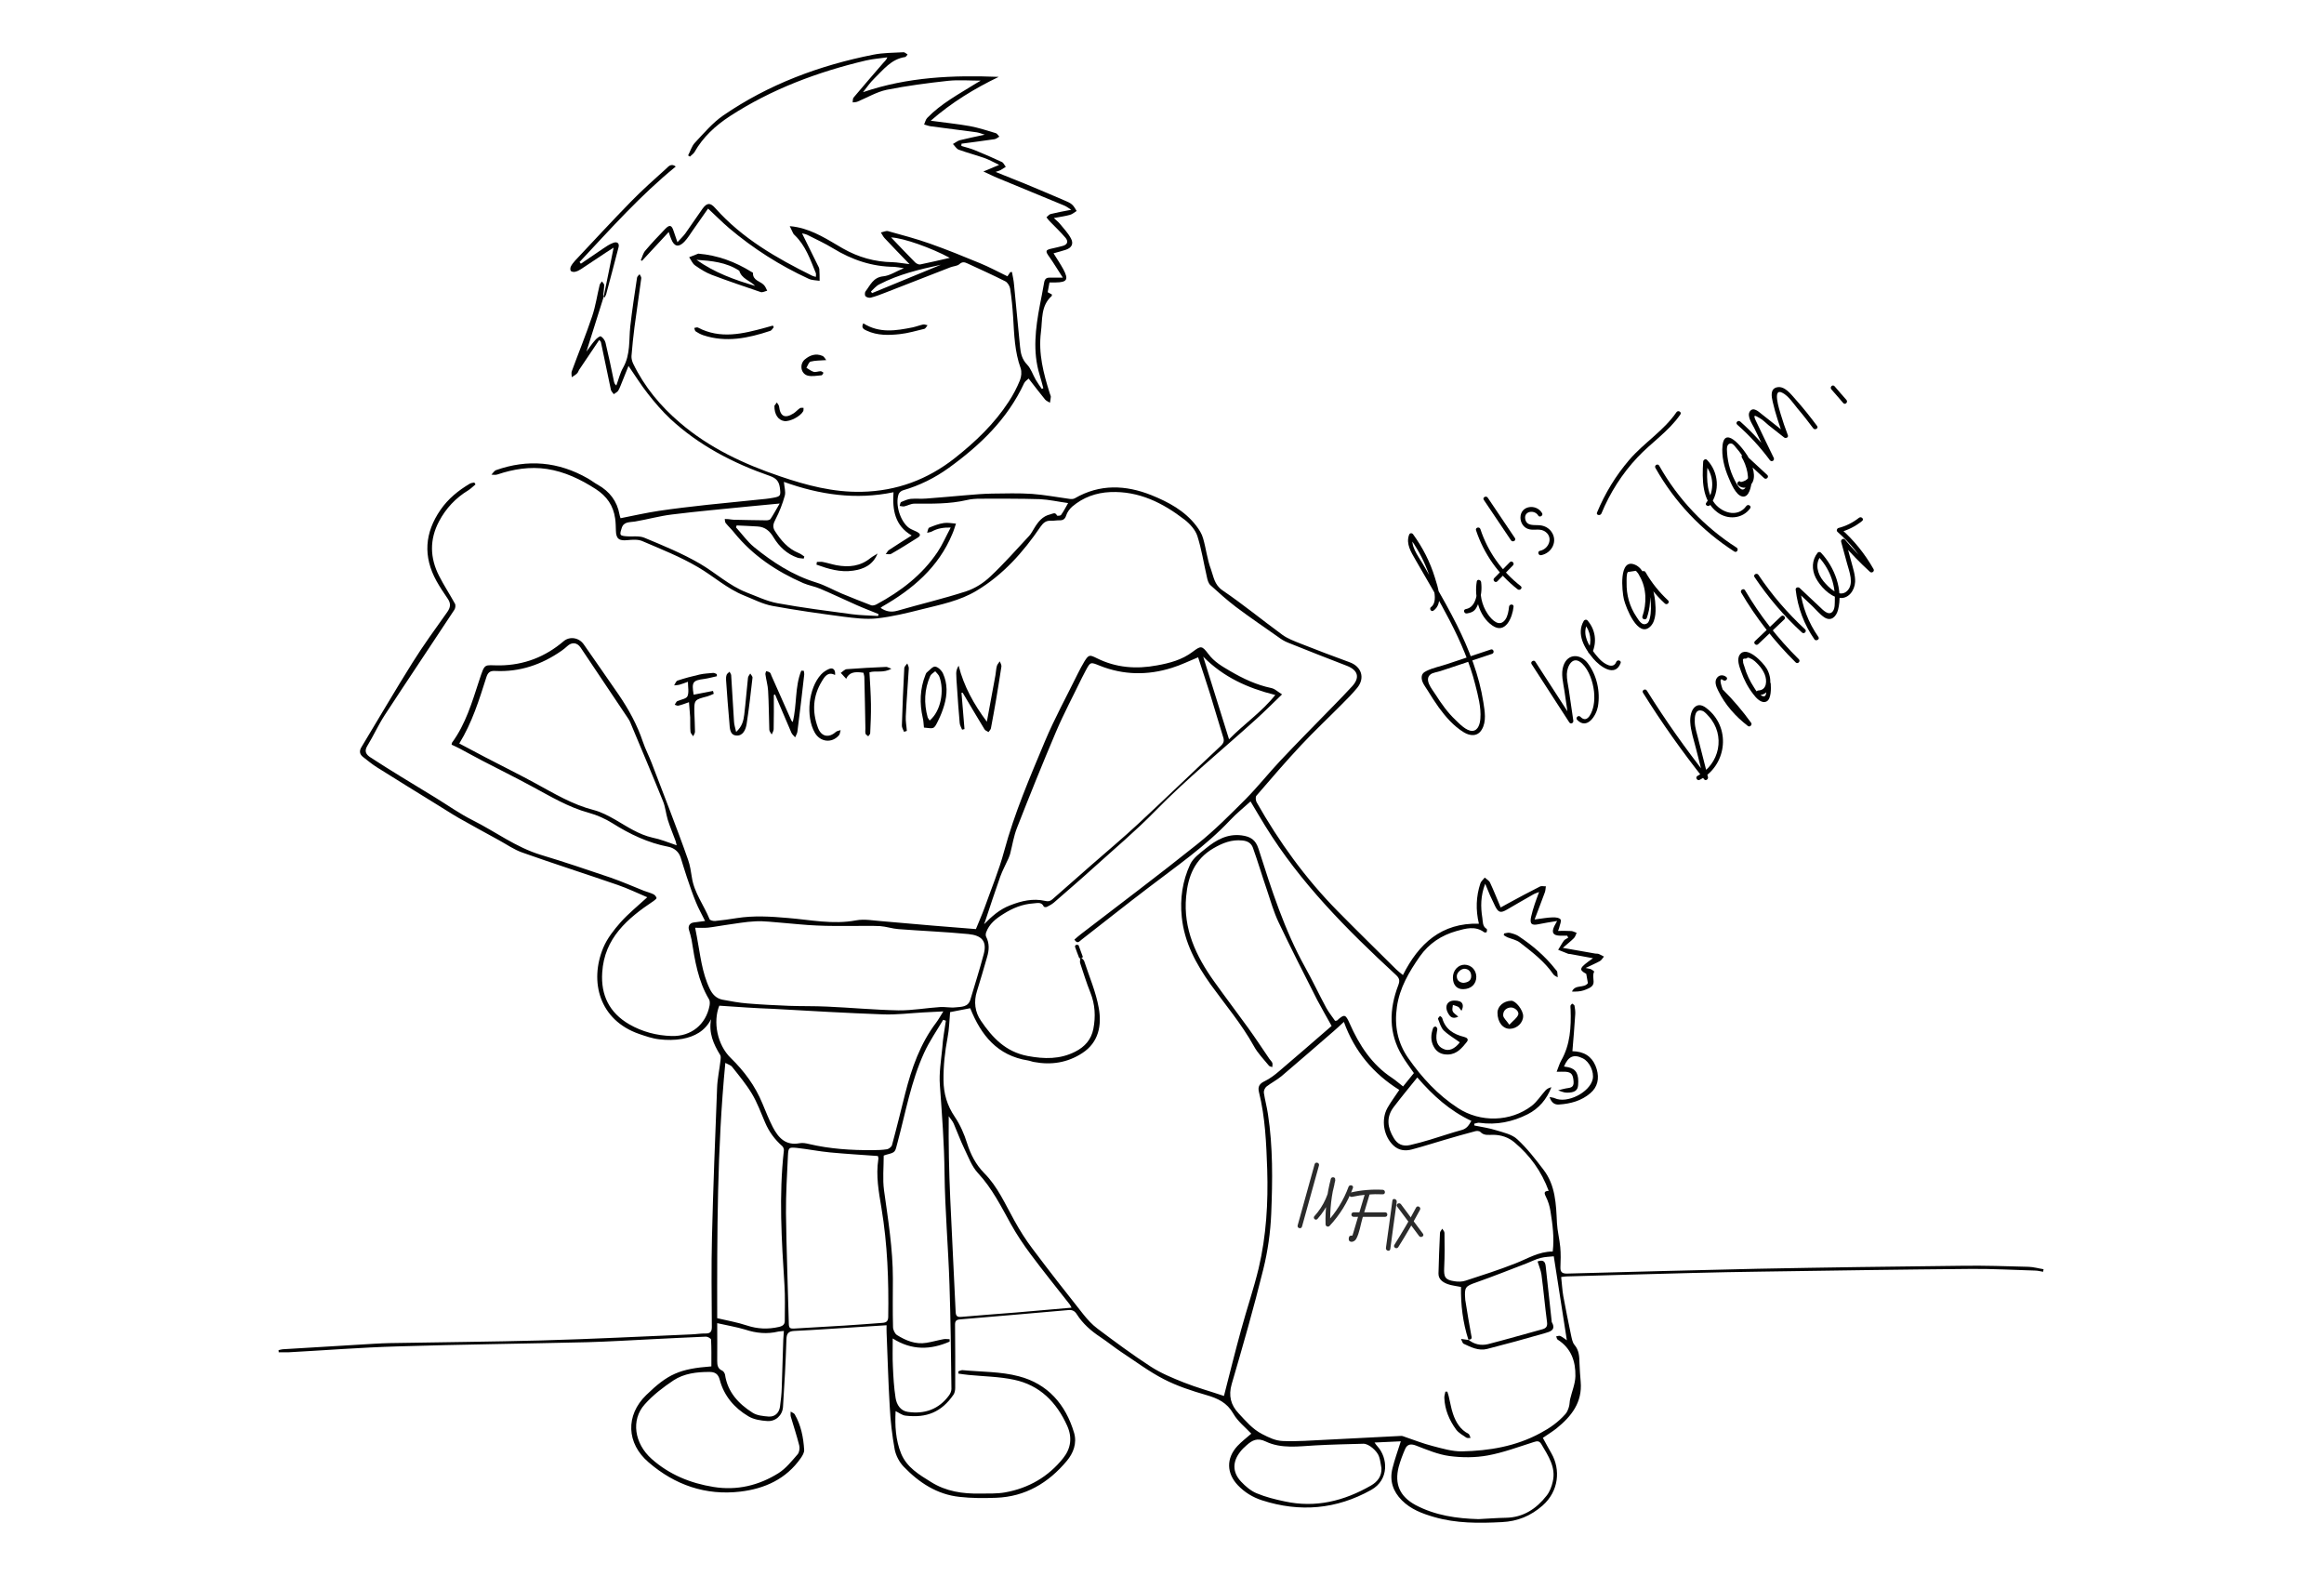 <?xml version="1.0" encoding="utf-8"?>
<!-- Generator: Adobe Illustrator 22.0.1, SVG Export Plug-In . SVG Version: 6.00 Build 0)  -->
<svg version="1.0" id="Ebene_1" xmlns="http://www.w3.org/2000/svg" xmlns:xlink="http://www.w3.org/1999/xlink" x="0px" y="0px"
	 viewBox="0 0 1547.9 1049.4" enable-background="new 0 0 1547.9 1049.4" xml:space="preserve">
<g>
	<path fill="#020202" d="M402.2,197.3c-3.8,12-7.6,24-11.6,36.8c2.2-2.9,3.8-5.4,5.8-7.6c1-1.2,3.2-2.9,3.8-2.5
		c1.4,0.8,2.7,2.6,3.1,4.2c2.1,8.7,3.9,17.4,5.7,26.1c0.2,0.7,0.4,1.5,1.5,2.4c1.5-4,2.5-8.4,4.6-12c4.9-8.7,3.7-18.2,4.7-27.4
		c1.2-10.8,2.9-21.6,4.5-32.4c0.1-0.8,1.1-1.6,1.7-2.3c0.4,0.9,1.3,1.9,1.1,2.8c-1.4,10.8-3.1,21.6-4.5,32.4
		c-0.8,6.4-1.5,12.8-2,19.3c-0.1,1.6,0.4,3.5,1.1,5c7.5,15.5,18.3,28.5,31.3,39.5c19.5,16.7,42.4,27.4,66.6,35.6
		c17.6,6,35.4,10.7,54.3,10.3c23.3-0.5,43.8-8.1,62-22.4c13.8-10.9,26.4-22.9,36-37.7c2.9-4.4,5.4-9.2,7.4-14.1
		c1-2.4,1.3-5.7,0.5-8.1c-4-11-4.3-22.4-5-33.9c-0.4-6.4-1-12.7-2-19.1c-0.3-1.8-1.7-4.1-3.3-4.9c-8.3-4.2-16.8-8-25.2-11.9
		c-1.9-0.9-3.4-1.2-5.3,0.5c-1.4,1.3-4,1.3-6,2.1c-14.6,5.7-29.3,11.4-43.9,17.1c-3,1.2-6,2.3-9.1,3.1c-1.1,0.3-2.8-0.2-3.5-0.9
		c-0.6-0.6-0.6-2.5,0-3.3c3.2-4.1,5-9.3,11.8-10c4.3-0.4,8.3-3.2,13.7-5.4c-2.8-0.4-4.5-0.8-6.3-0.9c-14.8-0.1-28.2-4.6-40.8-12.3
		c-5.4-3.3-11.3-6-17-8.9c-1.4-0.7-3-0.9-3.7-1.1c3.5,7.1,7.1,14.3,10.6,21.5c0.4,0.7,0.8,1.5,0.9,2.2c0.2,2.6,0.2,5.3,0.2,7.9
		c-2.5-0.4-5.2-0.3-7.4-1.4c-19.1-8.8-36.7-20-52.8-33.6c-4.7-4-9-8.4-14.1-13.1c-3.3,4.7-6.7,9.5-10.1,14.4
		c-1.8,2.6-3.5,5.4-5.7,7.7c-3.8,3.9-6.7,3.3-8.7-1.7c-0.6-1.3-1-2.7-1.7-4.8c-6.2,6.6-12,12.9-17.8,19.2c-0.3-0.1-0.5-0.3-0.8-0.4
		c1-2.2,1.5-4.7,3-6.4c4.2-5,8.7-9.7,13.2-14.4c3-3.1,4.4-2.7,5.7,1.5c0.7,2.1,1.5,4.2,2.5,7.3c2.2-2.4,3.9-4,5.3-5.9
		c3.9-5.4,7.5-11,11.4-16.4c3-4.1,5.2-4.2,8.6-0.3c17.9,20.1,40.6,33.1,64.4,44.9c0.7,0.3,1.5,0.5,2.5,0.8c0-1,0.2-1.8,0-2.5
		c-3.7-9-6.8-18.3-14.1-25.3c-0.4-0.4-0.8-0.7-1-1.2c-0.8-1.6-1.5-3.2-2.3-4.8c1.7,0.2,3.3,0.3,5,0.7c11.2,2.2,20.6,8.5,30.3,14.1
		c10.3,5.9,21.3,9,33.1,9.2c3.4,0.1,6.8,0.8,11.4,1.3c-6-6.2-11.4-11.7-16.7-17.4c-1-1.1-1.6-2.5-2.4-3.7c1.6-0.3,3.3-1.2,4.7-0.9
		c9.4,2.6,18.8,5.1,27.9,8.3c11.3,4,22.4,8.5,33.5,13.1c6.1,2.5,12,5.7,18.2,8.7c0.6-0.8,1.2-1.8,1.9-2.8c0.4,0,0.8,0,1.1-0.1
		c0.5,2.8,1.2,5.7,1.4,8.5c1.4,13.8,2.6,27.6,4,41.3c0.4,4.4,1.3,8.4,4.7,11.9c2.6,2.7,3.8,6.7,5.7,10c1.2,2.1,2.7,4.1,4.1,6.2
		c0.3-0.2,0.7-0.3,1-0.5c-0.8-3-1.6-6-2.5-9c-4.7-15.4-2.7-31,0.2-46.3c0.9-4.9,2-9.8,2.8-14.8c0.4-2.5,1.4-3.6,3.8-3.5
		c2.4,0,4.8,0,8.7,0c-3.4-5.2-6-9.6-8.9-13.7c-3-4.1-2.8-4.8,2.1-5.8c2.2-0.4,4.4-1.1,6.6-1.6c3.2-0.8,4-2.9,2.1-5.3
		c-3.3-3.9-7.1-7.5-10.7-11.2c-0.8-0.8-1.4-1.7-2.1-2.6c1-0.8,1.8-2,2.9-2.2c4.1-1,8.3-1.8,13.6-2.8c-2-1.3-3.2-2.2-4.6-2.8
		c-14.8-6.1-29.6-12.2-44.3-18.3c-3-1.2-5.8-2.7-9.6-4.4c3.6-1.5,6.4-2.7,10.5-4.4c-4-1.9-7-3.6-10.2-4.7
		c-5.5-1.9-11.2-3.4-16.7-5.4c-1.6-0.6-2.6-2.5-3.9-3.8c1.5-0.8,2.9-2,4.5-2.5c5.1-1.3,10.3-2.3,16.7-3.7c-2.6-0.8-4-1.4-5.5-1.6
		c-10.1-1.4-20.3-2.6-30.5-4c-1.5-0.2-2.9-0.8-4.4-1.2c0.7-1.5,1-3.3,2.1-4.4c9.3-9.6,21-15.8,32.2-22.8c1.1-0.7,2.2-1.3,3.4-2
		c-7.3,0-14.5-0.6-21.5,0.1c-13.8,1.5-27.5,3.3-41.1,6c-6.7,1.4-13,5.2-19.5,7.9c-1,0.4-2.1,0.4-3.2,0.5c0.2-1.1,0-2.5,0.6-3.2
		c6.5-7.7,13.1-15.4,19.7-23c0.9-1.1,2.1-1.9,2.8-3.8c-4.8,0.7-9.6,1-14.3,2.1c-32.1,7.6-62.7,19-90.6,37.1
		c-9.6,6.3-17.9,13.9-23.6,24c-0.7,1.1-2,1.9-3,2.9c-0.4-0.3-0.8-0.5-1.2-0.8c1.5-2.8,2.4-6.2,4.5-8.4c6-6.4,11.8-13.3,18.9-18.2
		c30.3-20.8,64.2-33.4,100.1-40.5c6.5-1.3,13.3-1.2,19.9-1.6c0.9-0.1,1.9,1,2.8,1.5c-0.6,0.6-1.1,1.7-1.7,1.7
		c-9.3,1.4-14.5,8.5-20.6,14.4c-2.6,2.5-4.7,5.6-7.4,9c29.9-10.2,59.9-11.4,90.4-10.2c-16.2,7.8-31.3,17-45.3,29.2
		c9.3,1.3,17.8,2.1,26.1,3.6c5.9,1.1,11.6,3,17.3,4.7c0.9,0.3,1.5,1.5,2.3,2.3c-1.1,0.6-2,1.5-3.2,1.7c-7.3,1.1-14.6,2-22,3
		c0,0.5-0.1,1-0.1,1.5c3,0.9,6,1.6,8.9,2.8c6.1,2.5,12.2,5.1,18.1,7.9c1.1,0.5,1.7,2.1,2.6,3.2c-1.2,0.7-2.3,1.5-3.5,2.2
		c-0.8,0.4-1.6,0.6-3.3,1.2c7,2.8,13.1,5.2,19.2,7.7c9.1,3.8,18.2,7.6,27.2,11.5c1.6,0.7,3.3,1.4,4.5,2.5c1.3,1.1,2.1,2.8,3.1,4.3
		c-1.5,0.9-2.9,2.2-4.5,2.6c-3.2,0.9-6.5,1.3-10.7,2.1c1.6,1.5,2.9,2.5,4,3.8c2.6,3.2,5.5,6.2,7.4,9.8c1.9,3.5,0.5,6.2-3.3,7.5
		c-2.6,0.9-5.3,1.5-8.3,2.4c2.3,3.7,4.6,7.1,6.5,10.6c3.7,6.9,2.5,8.7-5.1,8.8c-1.3,0-2.6,0-4.1,0c-0.4,2.3-0.8,4.3-1.2,6.5
		c1,0.5,1.9,1,2.8,1.5c0,0.5,0,0.9-0.1,1c-7.4,6.6-6.1,15.6-7.2,24.1c-1.8,14.2,1.7,27.5,5.9,40.8c0.2,0.8,0.7,1.5,0.7,2.3
		c-0.1,1.3-0.4,2.6-0.6,3.9c-1.1-0.7-2.4-1.2-3.2-2.1c-3.6-4.4-7.1-9-11-14c-0.9,0.9-2.4,1.8-3,3.1c-11.1,23.9-29.3,41.3-50.2,56.4
		c-9.3,6.7-19.4,11.7-30.4,14.9c-1.2,0.3-2.6,1.5-3,2.6c-2.4,7,1.2,18.3,7,22.5c1.6,1.1,3.6,1.7,5.3,2.6c1.9,1,2.9,2.3,0.5,3.8
		c-5.9,3.7-11.7,7.4-17.7,10.8c-1,0.6-2.5,0.1-3.7,0.2c0.8-0.9,1.3-2.2,2.3-2.8c4.8-3.2,9.6-6.2,15-9.6c-11.2-6.6-12.9-17-12.1-28.8
		c-25.1,5.2-49.1,1.7-73-6.9c0.3,3.5,1.3,6.6,0.6,9.2c-1.5,5.4-3.6,10.8-6.2,15.8c-1.5,2.8-2.1,5-0.4,7.7c4,6.2,8.7,11.8,15.9,14.7
		c1.3,0.5,2.5,1.5,3.7,2.3c-0.1,0.5-0.3,0.9-0.4,1.4c-1.4-0.2-2.8-0.2-4.1-0.6c-7-2.4-12.2-7.3-15.9-13.4c-2.6-4.4-5.7-7.1-10.7-7.4
		c-4.7-0.3-9.3-0.5-14-0.7c-0.1,0.4-0.2,0.9-0.4,1.3c4,4.4,7.5,9.4,12,13.1c12.4,10.1,25.8,18.8,41.4,23.6c5.9,1.8,11.4,5,17.1,7.4
		c6.5,2.7,13.1,5.3,19.6,7.8c0.9,0.3,2.4-0.1,3.4-0.6c16.2-8.7,30.5-19.6,40.8-35c3.2-4.8,5.5-10.2,8.7-16.2
		c-5-0.1-8.8,0.6-12.5,2.6c-0.9,0.5-2.1,0.6-3.2,0.9c0.4-1.2,0.6-3,1.3-3.4c3.1-1.3,6.4-2.6,9.8-3.1c2.6-0.4,5.4,0.2,8.1,0.4
		c-0.8,2.3-1.4,4.6-2.4,6.8c-9.2,22.3-26.5,36.9-46.8,48.5c-0.3,0.2-0.6,0.5-1,0.8c3.5,2.4,6.9,3.1,11.2,1.9
		c15.2-4.4,30.6-8,45.7-12.9c5.9-1.9,11.7-5.6,16.2-9.9c9.1-8.5,17.4-18,25.9-27.1c1.3-1.4,2.2-3.3,3.3-5c2.6-4.3,5.5-8.1,10.8-9.3
		c1.6-0.4,3.2-1.7,4.4,0.8c0.1,0.3,2.3,0.2,2.7-0.4c1.6-2.2,2.9-4.7,4.7-7.9c-6.6-0.9-12.7-2.3-18.8-2.6
		c-13.2-0.4-26.4-0.3-39.6-0.3c-3,0-6.2,0.2-9.1,0.9c-11.6,2.7-23.3,2.4-35,2.4c-2.2,0-4.4,1.3-6.6,1.8c-1,0.2-2.1-0.2-3.1-0.3
		c0.3-0.9,0.4-2.3,1-2.6c2-0.9,4.2-1.8,6.3-2.1c3.4-0.3,6.9,0.1,10.4-0.2c8.7-0.6,17.5-1.5,26.2-2.2c5.8-0.5,11.7-1,17.5-1.1
		c8.9-0.1,17.9-0.4,26.8,0.2c8.3,0.6,16.6,2.2,24.8,3.3c1.2,0.2,2.7,0.2,3.7-0.4c16.6-9.6,33.8-8.9,50.9-2.1
		c11.4,4.6,22.3,10.4,30,20.5c1.9,2.5,3.7,5.3,4.5,8.3c2,6.8,2.7,13.9,5.2,20.5c1.8,4.9,2.2,10.3,7.7,14.1
		c13.7,9.3,26.6,19.9,40,29.7c3.5,2.5,7.8,4.1,11.8,5.7c10.9,4.3,21.9,8.5,32.9,12.5c8,2.9,10.4,10.6,5,17.1
		c-3.2,3.9-6.8,7.5-10.4,11.1c-8.9,9-18.2,17.7-26.8,26.9c-10.3,11-20.1,22.4-29.9,33.8c-0.7,0.8-0.5,3.2,0.2,4.4
		c14.9,26.3,32.5,50.7,53.8,72.3c12.9,13.1,26.1,26,39.1,38.9c1.2,1.2,2.6,2.2,4.5,3.8c10.5-20.9,25.7-34.9,50.6-34.2
		c-2.2-9.2-1.9-18.1,1-26.9c0.5-1.4,1.9-2.5,2.9-3.8c1.2,1.1,2.9,2,3.5,3.3c2.5,5.3,4.6,10.7,7.1,16.6c2-1.1,3.4-1.9,4.9-2.7
		c7-3.8,14-7.6,21.2-11.2c1.1-0.6,2.7-0.1,4-0.2c-0.2,1.4-0.2,2.8-0.7,4.1c-2.1,5.8-4.4,11.6-6.8,18c4.8-0.6,8.4-1.3,12-1.4
		c1.8-0.1,4.5,0.2,5.3,1.4c0.7,1.1-0.5,3.5-0.9,5.4c-0.1,0.5-0.3,1-0.8,2.2c3.2,0,6.1-0.1,8.9,0.1c1.2,0.1,2.3,0.8,3.5,1.2
		c-0.6,1.2-0.9,2.7-1.9,3.6c-2,2-4.3,3.8-7.3,6.4c7.9,1.4,14.8,2.6,21.6,3.8c0.8,0.1,1.7,0,2.4,0.3c1.2,0.5,2.2,1.1,3.4,1.7
		c-0.9,1-1.6,2.4-2.7,3c-2.7,1.5-5.6,2.7-9.5,4.6c2.1,0.5,2.9,0.5,3.7,0.9c0.8,0.4,2.1,1.4,2,1.5c-1.6,2.9,0.4,6.3-0.8,8.7
		c-0.9,1.9-3.9,3-6.2,3.8c-2.4,0.8-5.1,0.9-7.8,0.8c2.1-5,8.1-2,10.6-5.6c-0.3-1.9-0.7-3.9-1.1-6.2c-5.2-2.8-4.8-3.9,4.5-10.4
		c-5.4-1-10.3-1.9-15.2-2.8c-0.4-0.1-0.8,0-1.2-0.1c-2.3-0.9-4.5-1.8-6.8-2.7c1.3-2,2.4-4.2,3.8-6.1c0.7-0.9,1.9-1.3,2.9-2
		c-0.2-0.4-0.4-0.8-0.7-1.3c-1.5,0-3.1,0-4.6,0c-4.8-0.1-6-2-4-6.3c0.4-0.8,0.9-1.6,1.9-3.5c-4.7,0.8-8.4,1.3-12.1,2.1
		c-4.9,1.1-6.3-0.1-5.2-5c0.6-2.7,1.4-5.4,2.3-8.1c0.8-2.5,1.8-5,3-8.3c-1.8,0.7-3.1,1.1-4.2,1.8c-5.7,3.2-11.3,6.5-17,9.8
		c-4.4,2.6-5.9,2.2-8.1-2.2c-1.2-2.4-2.3-4.8-3.4-7.2c-1-2.3-1.9-4.5-3.2-7.7c-3.1,8.1-3.1,15.4-1.9,22.8c0.4,2.5,0,5.6,2.9,7.3
		c0.3,0.2,0.2,1.4,0,2.1c-0.1,0.2-1.3,0.4-1.7,0.1c-5.9-4.4-12.3-2.5-18.4-0.8c-10,2.8-18.4,8.3-24.5,17
		c-7.1,10.2-13.4,20.8-15.2,33.5c-1.8,12.5,0.4,23.9,7.6,34.2c9.1,13,19.7,24.5,33.1,33.2c14.8,9.7,35,9.3,49.1-1.5
		c3.6-2.8,6.1-6.9,9.2-10.3c1-1.1,2.4-1.7,3.9-2.1c-3.1,8-8.3,14.2-15.8,18c-10.1,5.1-20.8,7.3-32.1,5.7c-1.1-0.2-2.3,0.4-3.5,0.6
		c0,0.4,0.1,0.8,0.1,1.2c4.9,1,9.9,1.7,14.6,3.2c4.9,1.5,10.5,2.7,14,6c6.5,6,12,13.1,17.4,20.2c8.1,10.5,8.4,23.1,9,35.6
		c0.3,5.3,1.7,10.6,2.2,16c0.4,4.5,0.3,9,0.1,13.5c-0.1,3.4,1.5,4.2,4.7,4.1c42.1-1.1,84.2-2.3,126.3-3.2c45.7-0.9,91.4-1.5,137.2-2
		c14.5-0.2,29.1,0.3,43.6,0.7c3.4,0.1,6.7,1.1,10,1.6c-0.1,0.6-0.2,1.1-0.3,1.7c-1.8-0.3-3.7-0.8-5.5-0.8c-14-0.4-28-1.2-42-1.1
		c-46.7,0.4-93.3,1.1-140,1.8c-15.3,0.2-30.7,0.5-46,0.9c-28,0.7-56,1.5-83.9,2.3c-0.9,0-1.8,0.2-3.6,0.4c0.5,4.3,0.7,8.5,1.4,12.6
		c1.6,8.8,3.4,17.5,5.2,26.2c0.5,2.2,0.9,4.7,2.2,6.3c3.2,3.7,3.3,7.9,3.4,12.3c0.1,4.1,0.5,8.2,0.8,12.3
		c1.2,13.8-6.2,23.1-16.1,31.1c-2.8,2.2-5.9,4.1-9.1,6.3c1.9,3.4,3.7,6.9,5.7,10.3c6.2,10.8,5,25.2-5.9,34.8
		c-7.9,6.9-16.6,10.5-27.1,11c-15.3,0.8-30.4,0.9-45.2-3.4c-7.9-2.3-15.4-5.1-21.4-11.1c-5.9-5.9-8.3-13-6.3-21.2
		c1.5-6,3.6-11.8,5.6-18.1c-5.2,0.2-11,0.5-17.5,0.8c0.8,1.1,1.3,1.9,1.9,2.5c7.1,7.8,7.9,22.4-4.2,29.1
		c-23.1,12.9-47.4,15-72.6,6.9c-6.2-2-11.6-5.3-16.1-10c-7.6-8-7.9-17.9-0.4-26.1c2.8-3,6.1-5.5,9.3-8.3c-4-4.3-9.1-8.2-12-13.4
		c-4.2-7.3-10.3-10.1-17.9-12.3c-9.7-2.8-19.5-6-28.4-10.6c-9.9-5.1-18.9-11.9-28.2-18c-4.8-3.2-9.2-6.8-14-10
		c-6.2-4.1-11.7-8.9-15.7-15.2c-1.3-2.1-3-3.1-5.6-2.8c-24,2.1-48,4.2-72.1,6.2c-2.9,0.2-3.5,1.4-3.4,4c0.1,13.9,0.2,27.7,0.1,41.6
		c0,1.5-0.3,3.3-1.1,4.5c-8,11.6-17.8,15.7-32.1,14c-2.2-0.3-4.2-1.9-6.5-3c-0.5,9.6,0,19.2,3.7,28.3c3.8,9.2,12,14,19.9,18.9
		c10,6.3,21.1,7.9,32.6,7.7c5.6-0.1,11.3,0.2,16.8-0.8c15.6-2.8,28.8-10.4,38.7-22.9c5-6.3,6.1-13.6,2.6-21.4
		c-7.1-15.8-18.3-27.1-35.4-30.7c-9.8-2.1-20.1-2.2-30.2-3.2c-2.3-0.2-4.6-0.6-6.9-0.9c0-0.5,0-1,0-1.5c0.9-0.3,1.9-0.8,2.7-0.8
		c12.6,1.2,25.6,0.9,37.6,4.1c19.2,5,31.2,18.7,36.8,37.7c2,6.9-0.5,13.5-4.9,18.7c-12.2,14.6-27.6,23.8-47.1,24.5
		c-8.1,0.3-16.3,0.3-24.3-0.6c-15-1.6-27-9.5-37.2-20.1c-2.9-3-5.2-7.4-6-11.5c-1.7-9.3-2.8-18.9-3.3-28.4c-1-16.5-1.4-33-2.1-49.5
		c-0.1-1.4,0-2.8,0-4.8c-6.1,0.4-11.7,0.8-17.2,1.1c-14.8,0.9-29.5,2-44.3,2.7c-3.9,0.2-5.1,1.7-5.2,5.6c-0.5,15-1.3,30.1-2.3,45.1
		c-0.4,5.5-4.9,9.7-10.5,9.3c-4.3-0.3-9-1-12.6-3.2c-9.3-5.5-16.2-13.6-19-24.2c-1.1-4.2-3.4-5.3-7-5.3c-8.4,0-16.8,1-23.8,5.6
		c-6.9,4.6-13.7,9.8-19.2,16c-9.3,10.3-6.9,26.1,4.6,36.3c11.8,10.5,25.8,16.2,41.3,18.7c15.6,2.5,30.1-1,43.2-9.2
		c4.9-3.1,8.8-8,12.7-12.5c1.2-1.3,1.6-4.2,1.1-6c-1.6-6.4-3.7-12.7-5.6-19.1c-0.3-1.1-0.1-2.3-0.1-3.4c0.9,0.6,2.2,1,2.7,1.8
		c4.2,7.3,5.8,15.4,6.3,23.7c0.1,1.8-1.1,3.8-2.2,5.4c-9.8,14.1-24.2,20.5-40.4,22.4c-23,2.7-43.5-4.4-61-19.5
		c-14.8-12.6-15.5-31.3-1.6-44.8c14.4-14,22.2-17.5,43.4-19.1c0-5.9,0.1-11.9-0.2-17.8c0-0.7-2.2-2-3.3-2c-12,0.5-24,1.1-35.9,1.7
		c-14.4,0.7-28.7,1.6-43.1,2c-42.2,1-84.5,1.5-126.7,2.8c-24.1,0.7-48.1,2.6-72.2,3.9c-2.3,0.1-4.5,0-6.8,0c0-0.5,0-0.9-0.1-1.4
		c0.9-0.2,1.8-0.5,2.8-0.6c20.5-1.2,41-2.5,61.4-3.7c3.2-0.2,6.4-0.3,9.6-0.4c34-0.6,68-0.9,102-1.8c33-0.9,66.1-2.6,99.1-4
		c3.2-0.1,6.4-0.7,9.6-0.6c3.1,0,4.1-1.2,4.1-4.3c-0.1-20-0.4-40,0.1-60c0.8-33,2.1-66.1,3.4-99.1c0.2-6.2,1.6-12.4,2.3-18.6
		c0.1-1.1,0.3-2.5-0.2-3.4c-4.5-7.3-7.8-14.8-6.1-23.9c-4.1,8-11.1,11.6-19.1,13.1c-5,0.9-10.4,0.9-15.4,0.3
		c-4.6-0.5-9.1-2.1-13.5-3.6c-26.4-9.2-33.2-34.8-23.8-57.4c2.6-6.2,7.1-11.9,11.6-17c5.2-5.8,11.4-10.8,17.7-16.6
		c-6.6-2.8-13-5.9-19.7-8.2c-21.1-7.3-42.5-14.1-63.6-21.6c-5.4-1.9-10.4-5.4-15.5-8.2c-8.9-4.9-17.8-9.7-26.6-14.7
		c-5.2-3-10.2-6.3-15.3-9.4c-13.1-8.1-26.3-16.2-39.3-24.4c-3.2-2-6.2-4.5-9.3-6.9c-2.3-1.8-2.7-4-1-6.7
		c11.3-18.7,22.3-37.6,33.9-56.1c7.2-11.5,15.2-22.5,23.1-33.6c2.3-3.2,2.6-5.8,0.4-9c-2.6-3.8-5.2-7.7-7.5-11.8
		c-9-16.3-7.9-32.1,2.7-47.4c5.1-7.4,11.9-12.9,19.5-17.4c0.9-0.5,2-0.6,3-0.8c0.3,0.4,0.5,0.9,0.8,1.3c-1.6,1.3-3.1,2.8-4.8,3.9
		c-8.4,5.1-14.9,12-19.5,20.7c-6.4,12.1-6.1,24.4,0.1,36.4c3.2,6.3,7.1,12.2,10.5,18.4c0.6,1,0.3,3.1-0.4,4.1
		c-15.4,23.4-31,46.6-46.3,70c-4.3,6.6-7.5,13.8-11.6,20.5c-2.4,3.8-0.7,6,2.1,7.8c6.7,4.4,13.5,8.6,20.3,12.8
		c7.6,4.7,15.2,9.3,22.8,13.9c8.3,5.1,16.3,10.8,24.9,15.1c15.2,7.6,28.9,18.1,45.5,23.1c15.6,4.7,31,9.9,46.3,15.1
		c7.5,2.6,14.8,5.8,22.3,8.8c2.1,0.8,4.3,1.3,6.3,2.3c0.9,0.4,1.8,1.5,2.1,2.5c0.1,0.4-1.2,1.4-2,2c-17.4,11.6-32.8,24.7-34.2,47.6
		c-1,15,4.7,26.8,18,34.5c8.7,5,18.2,7.5,28.2,7.8c13,0.4,22.9-7.6,25.3-20.3c0.2-1.3,0.3-3.1-0.4-4.2c-7.3-12.2-9.4-25.9-11.6-39.6
		c-0.4-2.2-1.1-4.4-1.7-6.5c-0.8-2.5,0.4-4.6,3.1-5c2.3-0.3,4.7-0.6,7.6-1c-2.2-4.5-4.4-8.3-6-12.3c-2.3-5.5-4.2-11.2-6.1-16.8
		c-1.5-4.4-2.8-8.9-4.2-13.3c-1.3-3.9-4.5-6.3-8.1-7c-13.6-2.6-25.7-8.4-37.3-15.7c-4.8-3-10.2-5.4-15.6-6.9
		c-13.7-3.7-25.7-11-38-17.6c-10.9-5.9-22-11.4-33-17.1c-5.1-2.6-10.1-5.5-15.1-8.1c-1.7-0.9-3.5-1.7-5.4-2.6c0.1-0.4,0-1,0.3-1.4
		c9.1-12.4,13.3-26.9,18-41.2c4.1-12.4,3.1-10.1,13.9-10.2c16.1-0.2,30.2-5.7,42.4-16.1c4-3.4,10.2-2.5,13.4,2.1
		c7.7,11.1,15.5,22.2,23.2,33.4c6.7,9.8,12.4,20.2,16.2,31.5c1.6,4.8,4,9.3,5.8,14c4,10.4,8,20.8,12,31.3
		c4.2,11.1,8.4,22.1,12.3,33.3c1.3,3.7,1.9,7.7,2.5,11.6c1.5,10.3,8,18.5,11.8,27.9c0.3,0.8,2.5,1.3,3.7,1.2
		c4.8-0.5,9.5-1.1,14.3-1.9c11.4-1.8,22.6-1.1,34.1-0.1c15,1.2,30,4.5,45.4,1.6c5.7-1.1,11.9,0.2,17.9,0.6c11.1,0.9,22.2,2,33.4,2.9
		c9.4,0.8,18.8,1.5,28.6,2.3c1.9-4.8,4.1-9.6,5.9-14.6c4.4-12.4,9.5-24.6,12.9-37.3c6.8-25.2,17.1-49.1,27.1-73
		c6.5-15.5,14.6-30.2,22-45.3c1.4-2.7,2.8-5.5,4.4-8.1c2.9-4.6,3.5-4.4,8.2-2.1c12.8,6.4,26.3,7.4,40.1,4.8c8.4-1.5,16.7-3.7,23.7-9
		c5.6-4.2,6.2-4.3,10.6,1.5c3.8,5.1,9,8.1,14.3,11.2c8.7,5.1,17.6,9.3,27.6,11.4c2.3,0.5,4.2,2.4,7.1,4.2
		c-6,5.8-11.3,11.1-16.9,16.2c-22.6,20.5-46.3,39.7-67.7,61.6c-12.9,13.2-27.2,25.2-40.9,37.6c-8.7,7.9-17.6,15.5-26.4,23.2
		c-1.4,1.2-3.1,2.1-4.7,2.9c-0.6,0.3-1.9,0.2-2.1-0.2c-1.6-3.4-4.5-2.2-7-2.1c-7.3,0.5-13.7,3.1-20,7.1c-5.1,3.2-9.3,6.5-11.4,12.2
		c-0.3,0.9-0.4,2.1,0,2.9c2.3,4.5,2,9,0.6,13.6c-2.2,7.5-4.3,15.1-6.7,22.6c-2.3,7.1-1.3,14,2.6,19.7c7.6,11.2,16.4,20.7,31.1,23.5
		c11.2,2.1,21.6,2.3,31.8-2.9c6.3-3.2,10.6-8,12-15.1c1.6-8.3,1.2-16.3-2-24.3c-2.6-6.4-4.6-13.1-6.8-19.6c-0.3-0.9,0.1-2,0.2-4.2
		c1.4,1.6,2.3,2.2,2.5,2.9c3.4,10.4,7.8,20.5,9.7,31.2c2.1,11.5,0,23-11,30.1c-9.8,6.4-20.7,8.1-32.2,5.9c-1.3-0.2-2.6-0.8-3.9-1
		c-20.4-3.2-31.3-16.8-38.5-34.8c-4.2,0.8-8.8,1.7-13.4,2.6c-0.5,5.5-0.6,11.4-1.7,17c-1.8,9.4-2.8,18.8-2.7,28.4
		c0.1,8.9,2.4,16.8,7.5,24.3c3.6,5.3,6.3,11.5,8.2,17.6c2.4,7.5,5.8,14.2,11.4,19.9c9,9,14,20.7,20.1,31.6
		c3.6,6.5,7.6,12.9,12.1,18.8c11,14.7,22.4,29.2,33.8,43.6c2.8,3.5,5.9,6.9,9.5,9.6c11.6,8.7,23.3,17.4,35.5,25.3
		c6.8,4.4,14.4,7.5,21.9,10.5c8.6,3.4,17.6,5.9,26.8,9c3.9-15.2,7.5-29.8,11.5-44.3c3.7-13.6,8.3-27,11.6-40.7
		c5.1-21.6,6.4-43.7,5.7-65.9c-0.6-17.3-1.3-34.6-5.5-51.5c-0.9-3.6,0.4-5.6,3.8-7.2c3.5-1.7,6.8-4.2,9.8-6.8
		c11.2-9.5,22.2-19.1,33.3-28.7c0.7-0.6,1.4-1.2,1.5-1.3c-3.3-6-6.6-11.6-9.6-17.3c-8.7-17.2-17.5-34.4-25.8-51.9
		c-3.2-6.8-5.3-14.2-7.7-21.4c-3.2-9.3-6-18.8-9.3-28c-1.1-3.1-3.6-4.6-7.1-4.9c-7.1-0.7-13,1.6-19.2,5.2
		c-12.5,7.3-17,18.7-18.2,32.2c-2,21.5,6.6,39.6,18.6,56.4c7.4,10.4,15.2,20.6,22.7,31c4.9,6.8,9.5,13.8,14.2,20.7
		c0.6,0.9,1.5,1.6,1.9,2.6c0.3,0.8,0,1.8,0,2.8c-0.8-0.3-1.9-0.4-2.3-1c-3.4-4.2-7.4-8.2-10-13c-8.2-14.8-19.1-27.6-28.9-41.2
		c-9.5-13.4-17.4-27.7-19.1-44.7c-1.3-12.3,0.5-24.1,5.6-35.1c2-4.3,6.6-7.5,10.5-10.7c6.8-5.5,14.2-9.8,23.7-8.6
		c6.1,0.8,9.4,3,11.3,8.9c8.6,27,17.2,54,31.1,79c4.9,8.8,9.2,18,14,26.9c1.7,3.1,4,5.9,5.9,8.7c0.8-0.1,1.1-0.1,1.3-0.2
		c4.9-4.5,5.7-4.2,8.4,1.9c6.4,14.5,14.8,27.5,28.4,36.4c2.4,1.6,4.6,3.6,7.2,5.6c2.5-3.1,4.8-6,7.2-8.9c-2.6-3.8-5.4-7.4-7.7-11.3
		c-9.3-15.2-8.8-31.2-2.7-47.2c1.2-3.2,0.8-4.7-1.7-7c-32.5-30-63.6-61.2-87-99.2c-3.2-5.2-6.3-10.5-9.7-16.2
		c-4.7,4.3-9.5,8.1-13.6,12.5c-16.3,17.3-35.8,30.7-54.5,45c-15,11.4-29.7,23.1-44.5,34.6c-1.4,1.1-2.7,3.1-4.7-0.1
		c1.4-1.2,2.8-2.5,4.4-3.7c25.9-19.9,52-39.5,77.5-59.9c11.4-9.1,21.8-19.6,32.2-30c8.1-8.2,15.3-17.3,23.2-25.7
		c11.4-12.1,23.1-23.9,34.7-35.8c4.4-4.5,8.8-9,13-13.6c5.3-5.8,3.9-10.7-3.5-13.6c-13.2-5.1-26.3-10.2-39.4-15.5
		c-2.3-0.9-4.5-2.3-6.5-3.8c-9.4-6.6-18.8-13-28-19.9c-5.9-4.5-11.5-9.5-17-14.5c-1.4-1.3-2-3.6-2.4-5.6c-2.1-9.1-3.5-18.3-6.3-27.1
		c-1.3-4.1-4.9-8.1-8.5-10.9c-14.5-11.2-30.4-19.2-49.5-18.4c-9.5,0.4-18.1,3.5-25.4,9.7c-1.7,1.5-3.3,3.7-4,5.9
		c-0.8,2.6-2.3,3.3-4.7,3.2c-1.9,0-3.7,0.4-5.6,0.3c-3.3-0.2-5.1,1.6-6.8,4c-11.5,16.9-24.9,32-42.6,42.6
		c-11.1,6.7-23.8,9.2-36.2,12.3c-9.9,2.5-20,5-30.1,6.1c-7.3,0.8-14.9-0.2-22.2-1.1c-15.8-2.1-31.7-4.3-47.4-7.2
		c-6.6-1.2-12.8-4.5-19.1-7c-11.2-4.5-20.2-12.8-30.5-18.8c-11.7-6.9-24.6-12-37.2-17.4c-2.8-1.2-6.6-0.9-9.8-0.6
		c-5.6,0.6-7.6-0.9-7.7-6.4c-0.1-2.7-0.1-5.3-0.5-8c-1.2-8.6-5.5-14.8-12.9-19.6c-10.1-6.5-20.7-11.6-32.6-13.4
		c-11.3-1.7-22.3,0.1-33,3.7c-1.2,0.4-2.6,0.1-3.9,0.1c1-1,1.8-2.5,3-3c21.2-7.5,41.6-5.7,61.2,5.5c2.3,1.3,4.4,3,6.8,4.3
		c7.7,4.4,12.7,10.8,14.3,19.7c0.1,0.8,0.4,1.5,0.7,2.5c8.6-1.7,17-3.6,25.5-4.9c10.7-1.6,21.4-2.8,32.1-4c13.1-1.4,26.2-2.6,39.3-4
		c1.6-0.2,3.2-0.4,4.7-0.7c5.1-0.9,5.2-1.5,4.5-6.8c-0.6-4.2-2.4-6.2-6.5-7.7c-24.5-8.5-47.3-20.3-66.5-38.1
		c-5.4-5.1-10.3-10.8-14.9-16.7c-4.6-5.8-8.5-12.2-12.9-18.5c-1.7,4.3-3.5,8.8-5.3,13.2c-0.5,1.2-1,2.5-1.8,3.6
		c-0.7,0.8-1.8,1.3-2.7,2c-0.6-0.9-1.6-1.8-1.9-2.8c-2.3-10.7-4.5-21.3-6.7-32c0-0.2-0.3-0.4-1.1-1.3c-4.5,6.8-9,13.3-13.4,19.9
		c-0.5,0.8-0.7,1.8-1.4,2.4c-1,1-2.3,1.7-3.5,2.5c0-1.3-0.4-2.8,0-3.9c4.5-12.3,9.5-24.4,13.6-36.7c2.3-6.8,3.3-14,5-20.9
		c0.2-0.8,1-1.5,1.5-2.3c0.5,0.8,1.5,1.6,1.5,2.4c0,2.3-0.4,4.5-0.6,6.8L402.2,197.3z M977.9,892l0.1,0.1
		c-3.7-11.5-5.1-23.3-4.9-35.1c-3.2-0.7-6.2-0.9-8.9-1.9c-3.2-1.2-6.2-3.2-6.1-7.1c0.2-9,0.6-18,1-27c0-0.9,1-1.8,1.5-2.8
		c0.5,0.9,1.5,1.8,1.5,2.8c0.1,7.7,0.2,15.5-0.2,23.2c-0.3,6.2,0.6,8.1,6.8,9c2.4,0.4,5.2,0.4,7.5-0.4c11.1-3.6,22.3-7.2,33.2-11.5
		c8-3.1,15.4-7.9,24.8-7.9c1.1-9.2-0.1-18-1.5-26.8c-0.5-3.4-1.6-6.8-3.1-9.8c-1.3-2.6-1.1-3.6,1.9-3.8c-4.8-13-12.4-23.5-22.7-32.2
		c-4-3.4-8.8-5-14-5.1c-3-0.1-6.2,0.8-8.8-1.9c-0.6-0.7-2.4-0.8-3.4-0.5c-6.9,1.8-13.8,3.8-20.6,5.8c-7.2,2.1-14.3,4.4-21.5,6.3
		c-4.4,1.2-8.8,0.8-12.4-2.6c-6.5-6.1-8.4-17.1-4-25c2.2-3.9,4.9-7.5,7.9-12c-17.2-10.7-29.8-25.6-36.9-45.3
		c-2.6,2.4-4.6,4.3-6.7,6.1c-11.6,10-23.1,20.1-34.8,30c-3.1,2.6-6.9,4.5-10.1,7c-1,0.8-1.9,2.8-1.7,4.1c0.7,4.7,2,9.4,2.7,14.1
		c3.4,22,3.1,44.2,2.2,66.4c-0.5,12.4-2.3,25-5.3,37.1c-6.3,25.6-13.6,51-21,76.3c-2.3,7.9-0.6,14.1,4.6,19.6
		c4.8,5.1,9.1,10.4,15.7,13.8c4.5,2.3,8.7,4.4,13.7,4.6c4.8,0.2,9.6,0.1,14.4-0.1c21.5-1.1,43-2.2,64.5-3.3c0.8,0,1.5,0.3,2.3,0.6
		c6.2,2.1,12.2,4.5,18.5,6.1c6.5,1.7,13.2,3.7,19.7,3.6c18.1-0.4,35.8-3.3,52.2-12.2c6.4-3.4,11.9-7.3,16.6-12.6
		c1.2-1.3,1.9-3.2,2.4-4.9c0.5-1.6,0.4-3.5,0.8-5.1c1.2-5.1,3.4-10.2,3.5-15.3c0.2-9.8-2.8-18.6-11.8-24.3c-0.6-0.4-0.7-1.5-1-2.2
		c0.9-0.1,2.1-0.6,2.8-0.2c1.5,0.7,2.8,1.8,4.3,2.8c-2.9-18.5-5.7-36.7-8.7-55.9c-2.4,0.3-5.7,0.3-8.8,1.1c-3.2,0.8-6.2,2.4-9.3,3.6
		c-11.2,4.3-22.3,8.7-33.6,12.7c-7.2,2.5-7.9,3.2-7.3,11c0,0.5,0.1,1.1,0.2,1.6c1.2,7.5,2.4,15,3.8,22.4
		C980.5,891.1,980.3,892.2,977.9,892z M655.5,615.4c5.1-5.2,10.2-9.8,17.2-12.5c7.6-3,15.3-4.8,23.3-3c2.2,0.5,3.3,0.3,4.9-1
		c8.8-7.8,17.6-15.5,26.4-23.2c10.3-9,20.9-17.9,30.9-27.2c18.4-17.1,36.5-34.6,54.9-51.8c2-1.9,2.4-3.4,1.6-5.8
		c-3-9.5-5.7-19.1-8.7-28.7c-2.6-8.3-5.4-16.6-8-24.5c-5.9,2.4-11.5,5.2-17.4,7c-16.1,5.1-32.3,4.9-48.1-1.4
		c-6.2-2.5-6.2-2.7-9.4,3.3c-0.8,1.5-1.6,3.1-2.4,4.6c-5.8,12-12.1,23.8-17.3,36c-9,21.2-17.6,42.5-26,64
		c-2.2,5.5-3.1,11.6-4.6,17.4c-0.3,1-0.7,2-1.1,3c-1.8,4.1-4,8-5.5,12.2c-3.5,9.9-6.8,19.9-10.1,29.9
		C655.8,614.2,655.7,614.8,655.5,615.4z M479.1,669.7c-4.3,10.5-1.5,26,7.6,34.8c9,8.8,16.3,18.6,21.1,30.3
		c2.2,5.3,4.3,10.6,6.9,15.7c3.7,7.1,8.5,12.5,17.8,10.8c2-0.4,4.3,0,6.3,0.5c14,3.3,28.2,4.2,42.4,4.1c3.2,0,6.4-0.1,9.6-0.6
		c1.2-0.2,3-1.6,3.3-2.7c3.1-11.4,5.9-22.9,8.8-34.4c4.3-16.9,10-33.2,20.7-47.3c1.5-2,2.7-4.2,4.7-7.4c-5.2,0.3-9.4,0.5-13.6,0.7
		c-8.8,0.5-17.5,1.6-26.3,1.3c-24.5-0.9-48.9-2.3-73.4-3.7C503.1,671.4,491.3,670.5,479.1,669.7z M463,617.8
		c0.5,2.6,0.8,4.1,1.1,5.7c2.3,11.9,3.3,24,8.7,35.1c1.8,3.7,4.4,6.3,8.4,7.1c5.5,1,11.1,2.1,16.6,2.5c9.3,0.8,18.6,1.2,27.9,1.6
		c8.4,0.3,16.8,0.1,25.2,0.5c15.8,0.7,31.6,2.2,47.5,2.5c9.3,0.1,18.5-1.6,27.8-2.2c3.4-0.2,6.9,0.6,10.3,0.2
		c3.8-0.4,8.3-0.1,9.8-5.1c3-10.1,6.2-20.1,8.9-30.3c2.3-8.6-1.2-12.5-10.2-13.4c-15.5-1.5-31.1-2.1-46.6-3.3
		c-4.1-0.3-8.1-1.7-12.2-2c-6.1-0.3-12.2-0.1-18.3-0.1c-8,0-15.9,0.1-23.9-0.3c-7.7-0.3-15.4-1.2-23-1.8c-5.9-0.4-11.9-1.3-17.8-1
		c-6.8,0.3-13.5,1.6-20.2,2.5c-3.8,0.5-7.5,1.3-11.3,1.7C468.9,618,466.2,617.8,463,617.8z M450.7,562.9c-0.4-1.5-0.5-2.2-0.7-2.8
		c-1.7-4.7-3.7-9.3-5.2-14.1c-1.3-4.2-1.6-8.7-3.3-12.7c-7.1-17.6-14.6-35.2-21.9-52.7c-0.4-0.9-0.9-1.6-1.4-2.4
		c-10.5-15.7-21-31.4-31.5-47c-2.4-3.5-5.9-3.7-8.9-0.9c-1.2,1.1-2.4,2.1-3.7,3c-13.3,9.3-27.9,14.3-44.3,13.5
		c-3.5-0.2-4.9,1.1-5.9,4.3c-4.8,15.1-9.5,30.2-18,44c5.9,3.1,11.6,6.2,17.4,9.2c11.1,5.8,22.3,11.3,33.3,17.3
		c12.5,6.8,24.7,14.2,38.8,17.8c5.1,1.3,9.9,3.9,14.5,6.5c7.9,4.6,15.5,9.8,24.7,11.9C439.8,558.8,444.8,560.9,450.7,562.9z
		 M630,679.7c-0.6-0.2-1.2-0.4-1.8-0.6c-4.3,7.3-9.2,14.3-12.7,22c-8.7,19-12.3,39.6-17.7,59.7c-1.7,6.4-1.1,6.5-7.4,8.1
		c-0.7,0.2-1.4,0.5-1.8,0.6c0,7.9-0.8,15.6,0.2,23.1c2.7,19.5,5.9,39,5.9,58.8c0,10.8-0.2,21.5,0.1,32.3c0,1.8,1.2,4.4,2.6,5.3
		c5.9,3.7,12.4,6.4,19.6,5.2c3.8-0.6,7.5-1.7,11.3-2.4c1.3-0.3,2.8,0,4.2,0c0,0.5,0,1.1,0,1.6c-12.6,5.5-25.1,6-37.9-2.1
		c0,6.8-0.2,12.7,0.1,18.5c0.3,7,0.7,14.1,1.8,21.1c0.7,4.4,3.2,8.6,8.2,9.3c11.1,1.6,20.6-1.7,27.4-11c0.9-1.2,1.6-2.9,1.6-4.3
		c-0.3-23.2-0.5-46.4-1.3-69.5c-0.8-24.8-3-49.5-3.3-74.3c-0.2-19.6-1.7-39.1-3.1-58.6c-0.6-8.1,0.8-16.4,1.6-24.6
		C628,691.7,629.1,685.7,630,679.7z M584.7,769.8c-10.9-0.8-21.4-1.4-31.9-2.4c-7.4-0.7-14.7-2.2-22.1-3c-5.3-0.5-5.6-0.3-5.9,5.2
		c-0.6,12.8-1.4,25.6-1.3,38.3c0.3,24.6,1.3,49.2,1.9,73.9c0.1,2.7,1.1,3,3.4,2.9c11.3-0.7,22.6-1.3,33.9-2
		c8.4-0.5,16.7-1.2,25.1-1.8c2.5-0.2,3.7-1,3.8-3.9c0.4-24.3-0.5-48.5-4.5-72.5c-1.8-10.8-3.8-21.5-2.1-32.5
		C585.2,771.3,584.9,770.5,584.7,769.8z M483.1,707.8c-5.5,57.3-5.5,113.6-5.4,170c6.7,1.6,13.3,2.7,19.6,4.8
		c7.2,2.4,14.2,2.7,21.6,1c2.8-0.7,3.9-1.8,3.8-4.5c0-7.7,0.3-15.5-0.2-23.2c-1.9-29.9-3.8-59.8-0.4-89.8c0.1-0.9-0.4-2.3-1.1-2.9
		c-5-4.4-8.8-9.6-11.4-15.7c-2.8-6.5-5.2-13.2-8.8-19.2c-3.8-6.3-8.6-12.1-13.2-17.9C486.9,709.4,485.3,709,483.1,707.8z
		 M713.7,870.8c-0.7-1.3-1-1.9-1.4-2.4c-8.7-11.1-17.6-22.1-26-33.4c-4.7-6.3-9.1-12.9-12.9-19.7c-6.6-11.9-12.6-24-22-34.1
		c-4.2-4.5-6.4-10.8-9.2-16.5c-2.6-5.4-4.6-11-7-16.5c-0.8-1.8-2.2-3.3-3.3-4.9c-0.2,18.6,0.2,36.7,1,54.7
		c1.1,25.1,2.5,50.3,3.6,75.4c0.1,3.1,1.1,3.8,4.1,3.5c12.1-1.1,24.2-1.9,36.2-2.9C688.8,873,700.9,871.9,713.7,870.8z
		 M984.7,1011.6c6.3-0.3,12.3-0.8,18.3-0.9c11.6-0.2,20.3-6,27.1-14.7c2.1-2.6,3.4-6.1,4.1-9.3c2.3-9.6-3-17.2-7.5-24.9
		c-1.4-2.4-2.8-2.3-5.2-1.5c-10.1,3.2-20.2,7-30.6,8.9c-8.3,1.5-17.1,1.5-25.4,0.4c-7.6-1-15.1-4.2-22.4-7c-3.4-1.3-5.8-0.9-7.2,2.3
		c-1.7,3.9-3.2,7.9-4.3,11.9c-2.9,11.4,0.7,19.7,11.2,25.4C956,1009.2,970.3,1011.2,984.7,1011.6z M519.3,335.3
		c-7.3,0.7-13.1,1.3-18.9,1.8c-17.6,1.8-35.2,3.3-52.8,5.5c-8.3,1-16.4,3.3-24.7,4.7c-3.6,0.6-7.6-0.1-8.9,4.6
		c-0.4,1.4-1.1,3-0.6,4.1c0.3,0.8,2.3,1,3.6,1.1c4.1,0.4,8.6-0.5,12.2,1c12.5,5.2,25.2,10.4,36.9,17.2c10.5,6.1,19.6,14.7,31.1,19.2
		c6.8,2.6,13.6,5.9,20.7,7.2c16.4,3,32.9,5.1,49.4,7.3c5.8,0.8,11.7,0.8,17.6,1.2c0.1-0.4,0.1-0.9,0.2-1.3c-4.8-2-9.7-3.8-14.4-5.9
		c-8.1-3.6-16.1-7.4-24.3-10.9c-3.7-1.6-7.7-2.2-11.4-3.8c-17.8-7.8-33.6-18.3-46-33.6c-1.7-2.2-3.8-4.1-5.6-6.3
		c-0.6-0.7-0.5-1.8-0.7-2.8c0.8,0,1.7,0.1,2.5,0.1c1.1,0.1,2.3,0.4,3.4,0.4c7.3,0.2,14.6,0.3,21.9,0.4c0.9,0,2.3-0.3,2.7-0.9
		C515.2,342.6,516.9,339.4,519.3,335.3z M920.1,977.6c-0.5-2.5-0.7-5-1.5-7.4c-1.2-4-7-8.9-10.5-8.8c-10.7,0.3-21.3,0.5-32,1.1
		c-11.2,0.6-22.6,2.4-33.1-2.6c-5.6-2.7-9-0.8-12.7,2.5c-1.5,1.3-3,2.7-4.2,4.3c-5.3,6.7-5.3,13.7,0.5,19.9
		c2.9,3.1,6.5,6.2,10.4,7.8c6,2.5,12.4,4.1,18.7,5.4c20.6,4.5,39.6-0.3,57.5-10.6C917.5,986.7,920.4,983,920.1,977.6z M477.7,881.1
		c0,8.5,0.1,16.8,0,25.1c0,2.8,0.3,5.2,3.3,6.5c0.9,0.4,1.7,1.7,1.9,2.7c1.7,11.6,9,19.4,18.3,25.3c2.9,1.9,7,2.3,10.7,2.6
		c4.2,0.3,7-2.4,7.6-6.5c0.6-4.3,1.1-8.7,1.2-13.1c0.4-10.5,0.6-21,1-31.5c0.1-1.9,0.2-3.8,0.4-5.9c-1.6,0.2-2.7,0.2-3.7,0.4
		c-7.5,1.8-14.7,1.1-22-1.3C490.4,883.6,484.2,882.6,477.7,881.1z M944,717.5c-5.4,6.7-10.7,13.1-15.8,19.8
		c-5.1,6.8-4,13.7,0.1,20.5c2.5,4.2,6,5.8,10.9,4.7c4.5-1,9-2.3,13.4-3.6c7-2.1,13.9-4.5,20.9-6.4c3.5-0.9,4.9-3.3,6.5-6.1
		C965.6,739.7,954.4,729.5,944,717.5z M818.6,492.3c10.1-10.3,21.7-18.1,30.8-29.5c-18.4-4.6-34.4-11.8-48-25.5
		C807.2,455.9,812.7,473.6,818.6,492.3z M593.5,158.1c5.7,5.9,10.8,11.4,16,16.6c0.8,0.8,2.4,1.6,3.4,1.4c6.5-1.3,13-2.9,19.7-4.4
		C620.4,165.1,601.6,158.4,593.5,158.1z M580.1,194.1c0.2,0.4,0.4,0.7,0.7,1.1c15.1-6.2,30.3-12.5,45.9-18.9
		c-14.4,3.1-28.2,6.4-40.9,13C583.6,190.3,582,192.4,580.1,194.1z"/>
	<path fill="#020202" d="M402.1,197.4c2.2-10.5,4.3-21,6.6-32.5c-2,1.3-3.5,2.3-5,3.2c-5.5,3.7-11.1,7.4-16.7,11.1
		c-1.2,0.8-2.6,1.5-4,1.8c-0.9,0.2-2.3,0-2.8-0.6c-0.5-0.6-0.4-2.1,0-2.9c0.7-1.4,1.7-2.7,2.8-3.9c12.3-13.1,24.5-26.3,37.1-39.2
		c7.5-7.7,15.6-14.9,23.6-22.1c1.5-1.4,3.3-3.8,6.4-1.4c-23.6,19.2-43.6,41.7-64.1,63.6c0.3,0.4,0.6,0.7,0.9,1.1
		c4.9-3.3,9.8-6.7,14.7-10c2.2-1.5,4.4-3,6.9-3.9c2.3-0.9,4.2,0.1,3.5,2.9c-2.7,10.5-5.5,21-8.3,31.5c-0.2,0.7-0.7,1.4-1.1,2.1
		c-0.2-0.4-0.4-0.8-0.7-1.1C402.2,197.3,402.1,197.4,402.1,197.4z"/>
	<path fill="#020202" d="M1032.1,730.5c1.6,0.4,2.6,0.4,3.4,0.8c8.2,3.8,23.3-3.8,25.3-12.6c1.1-4.9-2.1-11.7-6.5-13.9
		c-6-3-9.7-1.5-12.6,5.4c1.1,0.2,2.1,0.3,3,0.5c5.2,1.2,7,4.7,6.4,12c-0.3,3.5-2.4,5-7.7,4.9c-1.9,0-3.8-1-5.6-1.5
		c1.7-0.5,3.4-1,5.1-1.3c2.5-0.5,5.4-0.2,5.2-4.3c-0.3-4.8-1.3-6.5-5.3-6.8c-1.7-0.1-3.4,0-6,0c1.2-2.9,1.8-5.3,3-7.4
		c6.1-10.7,6.7-22.3,6.3-34.1c0-0.8-0.2-1.6-0.1-2.4c0.1-0.5,0.7-1,1.1-1.5c0.5,0.4,1.5,0.8,1.6,1.4c0.3,1.8,0.6,3.7,0.5,5.5
		c-0.5,8.2-1.2,16.4-1.9,24.8c0.4,0,1.5,0.1,2.7,0.2c7.2,0.9,11.5,5.1,13.5,11.8c1.8,6.2,0.6,11.9-4.3,16c-5.8,5-13.1,7-20.7,7.5
		C1035.6,735.8,1033.3,734.4,1032.1,730.5z"/>
	<path fill="#020202" d="M640.4,461.3c0.7,8.1,1.3,16.1,2,24.2c-0.5,0.1-1.1,0.3-1.6,0.4c-0.6-1.5-1.5-3-1.6-4.5
		c-0.7-7.9-1.3-15.9-1.8-23.9c-0.2-3-0.5-6.1-0.5-9.1c0-1.7,0.5-3.3,1.6-5.1c3.5,13.8,10.2,25.8,18.8,37.3
		c1.9-10.3,3.8-20.6,5.7-30.9c0.4-2.1,0.4-4.3,1-6.3c0.3-1.1,1.3-2,1.9-3c0.4,1.1,1.2,2.3,1.1,3.4c-1.1,7.5-2.4,15-3.6,22.4
		c-1.1,6.3-2.2,12.6-3.4,18.8c-0.2,0.9-1,1.6-1.6,2.5c-0.9-0.6-2.2-1-2.7-1.9c-4.9-8-9.7-16.2-14.5-24.3
		C640.8,461.4,640.6,461.3,640.4,461.3z"/>
	<path fill="#020202" d="M515.4,462.8c0,7.6,0.1,15.1-0.1,22.7c0,1.2-0.8,2.4-1.3,3.6c-0.6-1.1-1.6-2.1-1.6-3.2
		c-0.3-8.6-0.3-17.3-0.8-25.9c-0.2-3.7-1.3-7.3-1.8-11c-0.1-0.6,0.3-1.4,0.5-2.1c0.8,0.3,1.8,0.4,2.4,0.9c0.6,0.5,0.8,1.3,1.1,2.1
		c4.4,10,8.8,19.9,13.3,29.9c0.1,0.3,0.5,0.6,0.9,1c2.9-11.3,1.3-23.4,5.7-34.2c0.6,0,1.1,0.1,1.7,0.1c0.1,1,0.4,2,0.2,3
		c-1.4,12.5-2.9,25.1-4.5,37.6c-0.2,1.3-1,2.5-1.5,3.7c-0.8-1-2-1.9-2.5-3.1c-3.7-8.5-7.3-17-10.9-25.5
		C516,462.6,515.7,462.7,515.4,462.8z"/>
	<path fill="#020202" d="M465.1,168.9c13.1,1.1,24.7,5.5,35.5,12.2c0.3,0.2,1,0.4,0.9,0.7c-0.1,5.1,4.9,5.4,7.3,8
		c1,1,1.5,2.5,2.2,3.8c-1.4,0.3-3.1,1.3-4.3,0.9c-10.9-3.7-21.9-7.4-32.7-11.5c-3.9-1.5-7.6-3.8-11.1-6.3c-1.7-1.2-2.6-3.6-3.9-5.4
		C461.1,170.5,463.1,169.7,465.1,168.9z M503,190.4c-3.5-3.6-9-4.7-10.6-10.1c-8.6-5.7-18.5-6.6-28.5-7.3
		C475.8,181.5,489.3,186.4,503,190.4z"/>
	<path fill="#020202" d="M615.4,484.5c-0.3-2.6-0.3-4.6-0.8-6.5c-2.2-9.7-1.9-19.3,1.8-28.6c0.2-0.6,0.5-1.3,1-1.7
		c1.8-1.4,3.8-4,5.5-3.8c2,0.3,4.3,2.6,5.2,4.6c3.1,6.8,2.9,14,0.8,21.1c-1,3.4-2.3,6.8-3.9,10C621.9,486.1,622,485.1,615.4,484.5z
		 M619.2,479.8c7.7-6.5,9.8-20.1,6.5-29.1c-0.5-1.4-1.8-2.5-2.8-3.7c-1.1,1-2.7,1.8-3.3,3.1c-4,9-4.3,18.3-1.7,27.7
		C618.2,478.5,618.8,479.1,619.2,479.8z"/>
	<path fill="#020202" d="M458.9,467.6c-2.8,1-4.9,1.8-7.1,2.3c-0.7,0.2-1.6-0.4-2.4-0.6c0.4-0.7,0.8-1.5,1.3-2.1
		c0.1-0.2,0.5-0.3,0.7-0.4c2.3-1,5.8-1.5,6.5-3.2c1.1-2.6,0.3-6,0.3-9.6c-2.2,0.8-4,1.5-5.8,2c-1.1,0.3-2.3,0.3-3.4,0.4
		c0.7-1.1,1.3-2.9,2.3-3.2c4.8-1.6,9.7-2.9,14.6-4c3-0.7,6.1-0.8,9.1-1.1c0.8-0.1,1.6,0.5,2.4,0.8c0,0.5,0.1,0.9,0.1,1.4
		c-2.8,0.6-5.6,1.4-8.4,1.8c-7.7,1-8.5,2-7.1,10.5c4.3-0.8,8.6-1.7,12.9-2.5c0.2,0.6,0.4,1.3,0.5,1.9c-1.4,0.6-2.8,1.3-4.2,1.7
		c-8.8,2.3-8.9,2.2-8.7,11.2c0.1,4.1,0.4,8.3,0.4,12.4c0,1-0.8,2-1.2,3c-0.6-1-1.7-1.9-1.8-3c-0.3-3.2-0.1-6.4-0.2-9.6
		C459.5,474.5,459.2,471.3,458.9,467.6z"/>
	<path fill="#020202" d="M490.3,487.4c4.1-3.7,4.9-7.6,5.4-11.5c1-8.2,1.6-16.4,2.5-24.6c0.1-1,1-1.9,1.5-2.8
		c0.5,0.9,1.6,1.9,1.5,2.8c-1.2,10.3-2.3,20.6-3.9,30.8c-0.6,3.6-2.3,8-6.8,7.7c-4.6-0.3-4.4-5.2-4.7-8.6
		c-0.9-9.4-1.5-18.8-2.2-28.3c-0.1-1.2,0-2.5,0.4-3.6c0.3-0.8,1.3-1.3,1.9-2c0.4,0.8,1,1.5,1.1,2.3c0.7,10.3,1.2,20.7,1.9,31
		C489,482.7,489.7,484.6,490.3,487.4z"/>
	<path fill="#020202" d="M575.1,448c-6.3-1-9.6-0.1-11.5,4c-1.3-1.5-2.5-2.7-3.6-3.9c1.3-0.9,2.6-2.4,4-2.5
		c8.8-0.7,17.5-1.1,26.3-1.5c0.8,0,1.6,0.6,3.4,1.2c-5.3,3.1-10.4,1.1-14.6,2.4c0.4,7.2,0.9,14.2,1,21.3c0.1,6.4-0.2,12.8-0.5,19.2
		c0,0.7-0.8,1.4-1.3,2.1c-0.6-0.6-1.6-1-1.8-1.7c-0.3-1.1-0.1-2.4-0.1-3.6c-0.2-11.3-0.4-22.6-0.7-33.9
		C575.7,450,575.3,449,575.1,448z"/>
	<path fill="#020202" d="M556.2,449.5c-4.6-2.4-6.8,0.8-8.7,4c-6.1,9.9-6.7,20.3-2.7,31.1c2.2,6,7.2,7,11.9,2.8
		c0.8-0.7,2.1-0.8,3.2-1.2c-0.4,1.2-0.4,2.6-1.1,3.4c-4.7,5.5-12.5,4.6-16.1-1.7c-6.2-10.8-4.2-29.7,4.2-38.8
		c1.4-1.5,3.3-2.8,5.2-3.6C554.8,444.3,556.6,446,556.2,449.5z"/>
	<path fill="#020202" d="M972.3,694.1c-3.7-2.7-7.6-4.9-10.7-7.9c-1.9-1.9-2.7-5-3.8-7.7c-0.2-0.4,0.8-1.3,1.3-2
		c0.5,0.5,1.4,0.9,1.5,1.5c2.1,7.5,7.7,10.8,14.6,12.5c2,0.5,3.1,1.6,1.8,3.3c-3.2,4-6.6,8.2-12.4,8.4c-4.2,0.2-7.6-1.4-9.6-5.1
		c-2.3-4.1-2-8.4-0.4-12.7c0.2-0.4,1.1-0.9,1.6-0.8c0.5,0.1,1,0.9,1.1,1.4c0.1,0.8-0.2,1.6-0.3,2.3c-1,5.9,0.4,9.5,4.4,11.2
		C964.9,700.2,968.9,698.6,972.3,694.1z"/>
	<path fill="#020202" d="M515.4,217.9c-0.8,0.8-1.4,2.1-2.3,2.4c-14.7,4.9-29.5,8-44.8,2.9c-1.7-0.6-3.4-1.5-4.9-2.5
		c-0.6-0.4-0.7-1.5-1-2.3c0.8-0.1,1.8-0.6,2.4-0.3c15,7.9,30,4.2,45,0.1c1.7-0.5,3.4-0.9,5-1.4C514.9,217.2,515.1,217.5,515.4,217.9
		z"/>
	<path fill="#020202" d="M1006.6,666.4c3,0,7.9,6.3,7.9,10.2c0,4.5-4.1,8.4-8.8,8.5c-4.7,0.1-8.3-4.4-8.3-10.7
		C997.4,670.1,1001.5,666.5,1006.6,666.4z M1005.3,682.4c2.7-2.9,5.1-4.5,5.9-6.7c0.8-2.3-2.6-5.1-5.2-4.8c-3.1,0.3-5,2.5-4.8,5.4
		C1001.4,678,1003.4,679.6,1005.3,682.4z"/>
	<path fill="#020202" d="M1001.8,621.6c1.3-0.2,2.7-0.7,3.9-0.4c2,0.5,4.2,1.1,5.9,2.3c9.2,6.1,17.6,13.3,24.5,22.1
		c0.4,0.5,1,1,1.1,1.6c0.2,1.2,0.2,2.4,0.3,3.6c-1-0.6-2.3-1.1-2.9-2c-5.9-8.6-14.1-14.8-22.2-21.1c-2.3-1.8-5.5-2.4-8.3-3.5
		c-0.9-0.4-1.6-0.9-2.5-1.4C1001.7,622.4,1001.7,622,1001.8,621.6z"/>
	<path fill="#020202" d="M602.1,487.3c-0.5-1.4-1.5-2.9-1.4-4.3c0.4-12.7,0.9-25.5,1.6-38.2c0.1-1,1.3-2,2-3c0.4,1.1,1.1,2.3,1,3.4
		c-0.6,10.6-1.5,21.2-2,31.8c-0.2,3.2,0.5,6.5,0.7,9.7C603.4,487,602.8,487.1,602.1,487.3z"/>
	<path fill="#020202" d="M575,215.3c10.8,6.8,21.8,4.9,32.9,2.7c2.3-0.5,4.6-1.4,6.9-1.9c0.9-0.2,2,0.3,3,0.5
		c-0.7,0.8-1.3,2.2-2.2,2.4c-5.4,1.3-10.8,2.9-16.3,3.5c-7.4,0.8-14.9,1-22-2.3C575.6,219.4,573.3,218.5,575,215.3z"/>
	<path fill="#020202" d="M584.5,368.6c-3,7.5-9.1,10.4-16.2,11.4c-8.7,1.3-16.7-1.2-24.5-4c0.1-0.6,0.2-1.2,0.3-1.8
		c1.3,0,2.6-0.2,3.8,0c3.1,0.6,6.2,1.6,9.3,2.2c8.2,1.5,15.9,0.7,22.6-4.8C581.2,370.5,582.9,369.7,584.5,368.6z"/>
	<path fill="#020202" d="M983.3,650.4c0,4.9-3.4,8.2-8.7,8.3c-4.2,0.1-6.8-2.7-6.9-7.5c-0.1-4.9,3.4-8.8,7.8-8.8
		C979.9,642.5,983.2,645.9,983.3,650.4z M974.7,654.5c2.8-0.3,5.2-1.3,5.2-4.5c0-2.6-1.4-4.6-4.2-4.9c-2.4-0.2-5.4,2.5-5.4,4.9
		C970.3,652.9,972.1,654.2,974.7,654.5z"/>
	<path fill="#020202" d="M550.3,239.8c-4,0.3-7.3,0.2-10.4,1c-1.2,0.3-1.9,2.7-2.8,4.1c1.6,0.9,3.1,2.2,4.8,2.7
		c1.4,0.4,3.1-0.4,4.7-0.4c0.6,0,1.3,0.6,1.9,1c-0.4,0.6-0.8,1.6-1.2,1.7c-3.1,0.2-6.5,1-9.4,0.2c-4.6-1.3-5.5-7.6-1.9-10.7
		c3.4-2.9,7.4-4.3,11.8-2.4C549,237.5,549.7,239.1,550.3,239.8z"/>
	<path fill="#020202" d="M515.8,270.2c0.2-0.3,0.9-1.3,1.6-2.2c0.5,0.9,1.4,1.7,1.5,2.7c0.8,6.6,3.9,8.2,9.6,4.6
		c1.6-1,2.8-2.5,4.3-3.5c0.6-0.4,1.6-0.2,2.4-0.2c-0.1,0.7,0.1,1.6-0.2,2.2c-1.8,3.4-8.8,7.1-12.6,6.6
		C518.4,279.8,515.7,276.1,515.8,270.2z"/>
	<path fill="#020202" d="M971.3,677c-3.9,1.9-5.6-0.1-6.8-2.3c-1.5-2.6-1.8-5.9,0.9-7.6c1.7-1.1,4.8-1,6.8-0.3
		c2.1,0.8,2.9,3.1,1.2,6.3c-1-1.2-1.4-2.2-2.1-2.6c-1.1-0.6-2.4-0.9-3.6-1.3c-0.1,1.4-0.7,3.1-0.1,4.2
		C968.1,674.7,969.6,675.5,971.3,677z"/>
	<path fill="#020202" d="M718.9,638.2c-1-2.6-2-5.1-2.9-7.8c-0.1-0.3,0.4-1.1,0.7-1.2c0.5-0.1,1.6,0,1.7,0.3c1,2.6,1.9,5.2,2.9,7.9
		C720.5,637.7,719.7,638,718.9,638.2z"/>
	<path fill="#020202" d="M977.9,892c3.8,3.2,8.4,4.2,13.1,3.1c12.1-3.1,24.1-6.6,36.2-9.9c2.5-0.7,3.6-1.8,3.2-4.8
		c-1.4-10.5-2.3-21.1-3.7-31.6c-0.4-2.9-1.7-5.7-2.6-8.8c3.3-1.1,5-0.5,5.4,3.1c1.3,12.3,2.7,24.6,4,36.8c0,0.1,0,0.3,0,0.4
		c3.2,5.4-1.1,6.5-4.6,7.5c-12.8,3.7-25.6,7.2-38.5,10.5c-5.6,1.4-10.7-1.2-15.6-3.5c-0.7-0.4-1-1.8-1.7-3.2c2.2,0.3,3.6,0.5,5,0.7
		C978.1,892.1,977.9,892,977.9,892z"/>
	<path fill="#020202" d="M964,926.7c0.3,1,0.6,2,0.9,3c1,4,1.6,8.1,2.9,11.9c1.9,5.5,4.8,10.4,10.3,13.2c0.7,0.4,0.9,1.8,1.4,2.7
		c-1,0-2.2,0.3-2.9-0.2c-2.4-1.6-5.1-3.1-6.8-5.4c-4.5-6.2-7.5-13.2-7.8-21c-0.1-1.4,0.5-2.8,0.7-4.2
		C963.1,926.7,963.6,926.7,964,926.7z"/>
	<g>
		<g>
			<path fill="#2B2B2B" d="M875.6,775.3c-3.8,13.6-7.5,27.1-11.3,40.7c-0.5,1.9,2.4,2.7,2.9,0.8c3.8-13.6,7.5-27.1,11.3-40.7
				C879,774.2,876.1,773.4,875.6,775.3L875.6,775.3z"/>
		</g>
	</g>
	<g>
		<g>
			<path fill="#2B2B2B" d="M877.5,811.7c6.7-7.5,10.6-16.4,11.8-26.3c0.2-1.7-2.5-2-2.9-0.4c-2.6,9.9-3.8,20.1-3.5,30.3
				c0,1.3,1.6,2,2.6,1.1c6.9-7.4,12.1-15.8,15.6-25.3c0.7-1.8-2.2-2.6-2.9-0.8c-3.3,9-8.3,17-14.8,24c0.9,0.4,1.7,0.7,2.6,1.1
				c-0.3-10,0.8-19.8,3.4-29.5c-1-0.1-2-0.3-2.9-0.4c-1.1,9.1-4.8,17.4-10.9,24.2C874.1,811,876.2,813.2,877.5,811.7L877.5,811.7z"
				/>
		</g>
	</g>
	<g>
		<g>
			<path fill="#2B2B2B" d="M909.5,793.7c-1.6,5.2-3.1,10.5-4.7,15.7c-0.7,2.5-1.5,4.9-2.2,7.4c-0.4,1.2-0.7,2.5-1.1,3.7
				c-0.2,0.6-0.4,1.2-0.6,1.9c-0.5,0.8-0.3,1.6,0.4,2.3c-0.5,0.4-1,0.7-1.4,1.1c0.2,0,0.3,0,0.5,0c1.9-0.2,1.9-3.2,0-3
				c-0.2,0-0.3,0-0.5,0c-0.7,0.1-1.3,0.4-1.4,1.1c-1.1,3.8,3.2,3.9,4.8,1.1c2.2-4,2.9-9.5,4.2-13.9c1.7-5.6,3.3-11.1,5-16.7
				C913,792.6,910.1,791.8,909.5,793.7L909.5,793.7z"/>
		</g>
	</g>
	<g>
		<g>
			<path fill="#2B2B2B" d="M900.5,797c6.8-1.5,13.6-2,20.5-1.7c1.9,0.1,1.9-2.9,0-3c-7.2-0.4-14.3,0.2-21.3,1.8
				C897.8,794.5,898.6,797.4,900.5,797L900.5,797z"/>
		</g>
	</g>
	<g>
		<g>
			<path fill="#2B2B2B" d="M901.6,810.3c7,0,14,0,21,0c1.9,0,1.9-3,0-3c-7,0-14,0-21,0C899.6,807.3,899.6,810.3,901.6,810.3
				L901.6,810.3z"/>
		</g>
	</g>
	<g>
		<g>
			<path fill="#2B2B2B" d="M927.4,799.5c-1.4,10.5-2.8,21-4.3,31.5c-0.3,1.9,2.6,2.7,2.9,0.8c1.4-10.5,2.8-21,4.3-31.5
				C930.5,798.4,927.6,797.6,927.4,799.5L927.4,799.5z"/>
		</g>
	</g>
	<g>
		<g>
			<path fill="#2B2B2B" d="M930.5,803.4c4.9,6.6,9.8,13.2,14.7,19.7c1.1,1.5,3.7,0,2.6-1.5c-4.9-6.6-9.8-13.2-14.7-19.7
				C932,800.4,929.4,801.9,930.5,803.4L930.5,803.4z"/>
		</g>
	</g>
	<g>
		<g>
			<path fill="#2B2B2B" d="M943.2,804.1c-4.5,8.5-9.4,16.8-14.5,24.9c-1,1.6,1.6,3.1,2.6,1.5c5.1-8.1,10-16.5,14.5-24.9
				C946.7,803.9,944.1,802.4,943.2,804.1L943.2,804.1z"/>
		</g>
	</g>
	<path d="M954.8,406.6c6.8-4.9,2.9-15.5,0.9-22c-3.2-10.4-8.1-20-14.5-28.8c-0.8-1.1-2.3-0.9-2.7,0.4c-2.2,6,1.4,11.5,4.3,16.6
		c3.9,6.8,7.9,13.6,11.8,20.4c7.7,13.5,15.2,27.2,21,41.6c2.8,6.9,5.2,13.9,7,21.1c1.8,7.1,4,15.2,3.4,22.6c-0.2,3.1-1.3,8-5.3,8.2
		c-4,0.2-8.7-4.8-11.3-7.3c-5.3-5-9.5-11-13.4-17.1c-2.3-3.6-7.7-9.8-3.1-13.3c1.5-1.1,4.6-1.5,6.4-2.1c2.4-0.8,4.8-1.6,7.3-2.4
		c9.1-3,18.2-6.1,27.2-9.1c1.8-0.6,1-3.5-0.8-2.9c-9.7,3.2-19.4,6.5-29.1,9.7c-4.4,1.5-9.6,2.5-13.8,4.6c-2.1,1-3.3,2.2-3.2,4.7
		c0.1,3,2.5,5.9,4,8.3c2.4,3.9,4.8,7.7,7.4,11.3c4.6,6.3,9.9,12.4,16.6,16.5c4.2,2.6,9.2,3,12-1.7c3.3-5.4,2-12.3,1.1-18.2
		c-2.8-18-9.5-35.2-17.6-51.4c-4.7-9.4-9.8-18.5-15.1-27.6c-2.6-4.5-5.3-9.1-7.9-13.6c-3-5.1-8.4-11.9-6.2-18
		c-0.9,0.1-1.8,0.2-2.7,0.4c4.9,6.7,9,14,12,21.7c2.1,5.4,8.7,20.6,2.7,25C951.7,405.2,953.2,407.8,954.8,406.6L954.8,406.6z"/>
	<path d="M977,408.5c4.8-0.8,5.9-2.3,7.8-7c1.8-4.4,2.3-9.2,1.7-13.9c-0.2-1.5-2.6-2.2-2.9-0.4c-1.7,10.2,1.3,23,10.3,29.3
		c8.8,6.2,13.5-5.4,14.2-12.5c0.2-1.9-2.8-1.9-3,0c-0.3,2.8-0.8,6.2-2.5,8.6c-3.9,5.4-8.9,0.3-11.6-3.6c-4.2-6.1-5.7-13.7-4.5-21
		c-1-0.1-2-0.3-2.9-0.4c0.8,6.2,0.1,16.7-7.3,18C974.3,405.9,975.1,408.8,977,408.5L977,408.5z"/>
	<path d="M983.1,353.1c5.2,15.6,14.7,29.2,27.7,39.3c1.5,1.2,3.6-0.9,2.1-2.1c-12.6-9.8-21.9-22.8-26.9-38
		C985.4,350.5,982.5,351.3,983.1,353.1L983.1,353.1z"/>
	<path d="M997.3,387.1c3.5-3.5,6.9-7.1,10.4-10.6c1.4-1.4-0.8-3.5-2.1-2.1c-3.5,3.5-6.9,7.1-10.4,10.6
		C993.9,386.4,996,388.5,997.3,387.1L997.3,387.1z"/>
	<path d="M988.3,332.9c6,9,12.1,18,18.1,26.9c1.1,1.6,3.7,0.1,2.6-1.5c-6-9-12.1-18-18.1-26.9C989.8,329.8,987.2,331.3,988.3,332.9
		L988.3,332.9z"/>
	<path d="M1027.1,341.7c-3.7-6.4-14.4-5.2-14.4,3c0,3.2,1.9,6.4,5,7.5c3.4,1.3,7.3-0.4,10.6,1.3c6.7,3.5,3.7,12-2.6,13.3
		c-1.9,0.4-1.1,3.3,0.8,2.9c7.1-1.4,11.2-9.3,6.9-15.5c-1.8-2.6-4.6-4.1-7.7-4.4c-3.8-0.4-8.8,0.8-9.8-4.1c-1.1-5.5,6.3-6.5,8.7-2.3
		C1025.5,344.8,1028.1,343.3,1027.1,341.7L1027.1,341.7z"/>
	<path d="M1020.1,442.2c8.4,12.9,16.7,25.9,25.1,38.8c1,1.5,3,0.5,2.7-1.2c-1-6.8-2-13.6-3-20.5c-0.5-3.4-1.4-7-1.3-10.4
		c0.1-5.3,4-13,10.2-7c4.7,4.5,7.2,12.3,7.9,18.6c0.3,3.1,0.3,6.2-0.3,9.3c-0.6,3.4-3.7,12.8-8.8,7.5c-1.3-1.4-3.5,0.7-2.1,2.1
		c6.6,6.8,12.7-2.9,13.8-8.9c1.7-9.9-0.7-20.9-6.8-28.9c-4.8-6.3-13.4-6.7-16.2,1.8c-1.8,5.2-0.1,11.4,0.7,16.7c1,6.8,2,13.6,3,20.5
		c0.9-0.4,1.8-0.8,2.7-1.2c-8.4-12.9-16.7-25.9-25.1-38.8C1021.7,439.1,1019.1,440.6,1020.1,442.2L1020.1,442.2z"/>
	<path d="M1060.5,434.7c3.3-7.4,2.1-15.5-3.2-21.6c-0.6-0.7-1.9-0.5-2.4,0.3c-5.2,8.8,0.5,18.4,6.4,25.3c4.2,4.9,14.3,12.7,18.1,2.9
		c0.7-1.8-2.2-2.6-2.9-0.8c-2.1,5.3-8.3,0.9-10.6-1.4c-2.1-2.1-4-4.5-5.6-6.9c-3.5-5.2-6.3-11.6-2.8-17.6c-0.8,0.1-1.6,0.2-2.4,0.3
		c4.3,5.1,5.4,11.9,2.7,18C1057.1,434.9,1059.7,436.4,1060.5,434.7L1060.5,434.7z"/>
	<path d="M1096.9,411.4c2.2-6.5,2.8-13.3,1.3-20c-1.1-5.3-3.7-13-9.1-15.3c-11.2-4.9-8.7,18-7.5,23c1.3,5.4,9.4,26.3,17.7,18
		c4-4,3.6-11.6,3.1-16.7c-0.7-6.9-2.9-13.4-6.4-19.4c-1-1.7-3.6-0.2-2.6,1.5c4.2,7.2,9.3,13.7,15.5,19.4c1.4,1.3,3.5-0.8,2.1-2.1
		c-5.9-5.5-10.9-11.7-15-18.8c-0.9,0.5-1.7,1-2.6,1.5c4.6,7.9,7,17,6,26.1c-0.2,1.7-0.7,5.3-2.2,6.4c-3.5,2.4-5.8-2.2-7.2-4.2
		c-2.3-3.4-4-7.1-5.1-10.9c-1.1-3.9-1.6-7.9-1.5-12c0-1.5-0.2-6.1,0.9-7c1.8-0.3,3.6-0.6,5.3-0.8c1,1,1.8,2.1,2.4,3.4
		c4.8,8.2,4.9,18.4,1.9,27.1C1093.4,412.4,1096.3,413.2,1096.9,411.4L1096.9,411.4z"/>
	<path d="M1102.6,311.6c12.7,22.6,30.8,41.7,52.6,55.7c1.6,1,3.1-1.6,1.5-2.6c-21.4-13.7-39.1-32.4-51.6-54.6
		C1104.2,308.4,1101.6,309.9,1102.6,311.6L1102.6,311.6z"/>
	<path d="M1066.6,342c5.7-13.8,13.8-26.6,24.1-37.5c9.2-9.8,20.8-17.3,28.5-28.5c1.1-1.6-1.5-3.1-2.6-1.5
		c-8.4,12.3-21.7,20.4-31.4,31.7c-9,10.5-16.2,22.3-21.5,35.1C1062.9,343,1065.8,343.7,1066.6,342L1066.6,342z"/>
	<path d="M1139,336.3c6.7-9.1,5.8-21.9-2-30c-0.9-1-2.5-0.2-2.6,1.1c-0.7,11.7-1,25.9,9.4,33.7c6.8,5.2,16.8,4.5,21.9-2.6
		c1.1-1.6-1.5-3.1-2.6-1.5c-6,8.3-17.2,4.2-21.9-3c-5-7.9-4.4-17.7-3.8-26.6c-0.9,0.4-1.7,0.7-2.6,1.1c6.9,7.2,7.5,18.4,1.6,26.4
		C1135.3,336.3,1137.9,337.8,1139,336.3L1139,336.3z"/>
	<path d="M1157.6,323c2.6,2.7,6.9,2.2,9.1-0.9c3.3-4.6,0.5-12-1.6-16.5c-2.2-4.8-16.2-23.3-17.8-9c-0.8,7.1,1.2,14.9,4,21.4
		c1.5,3.5,4.7,11.7,9.1,12.6c4.8,1,6-7.2,6.4-10.3c0.7-6-0.8-11.9-3.9-17.1c-0.8,0.6-1.6,1.2-2.4,1.8c4.8,4.5,9.7,9,14.5,13.4
		c1.4,1.3,3.5-0.8,2.1-2.1c-4.8-4.5-9.7-9-14.5-13.4c-1.2-1.1-3.3,0.3-2.4,1.8c2.9,4.8,6,14.6,2.5,19.9c-2.9,4.3-6.1-2.6-7.3-4.8
		c-1.7-3.3-3-6.8-3.9-10.5c-0.8-3.4-1.2-6.8-1.3-10.2c0-1.8,0.6-4.2,3.2-3.7c1,0.2,2.6,2.3,3.3,3.2c2.3,2.6,4.3,5.5,5.7,8.6
		c0.8,1.7,1.5,3.6,1.9,5.4c0.1,0.5,0.2,1,0.3,1.5c1.2,3.6-0.5,5.9-5.1,6.9C1158.4,319.5,1156.2,321.6,1157.6,323L1157.6,323z"/>
	<path d="M1157.1,282.8c8.1,7.1,15.3,15,21.7,23.6c1.1,1.5,3.4,0.3,2.6-1.5c-4-8.4-8.2-16.7-12.1-25.1c-2.1-4.6,0.5-2.6,2.7-1.4
		c2.1,1.1,4.1,3.2,5.9,4.7c3.5,2.7,6.9,5.5,10.4,8.2c1,0.8,3.1,0.1,2.5-1.5c-1.8-4.7-3.4-9.4-4.8-14.1c-0.8-2.8-5.8-17.8,1.2-14.1
		c4.1,2.1,7.3,7.1,10.2,10.6c3.6,4.2,7,8.6,10.3,13c1.1,1.5,3.7,0,2.6-1.5c-4.6-6.2-9.4-12.2-14.5-17.9c-2.9-3.2-7.1-9-12.2-7.9
		c-4.7,1-3.7,6.2-2.9,9.6c1.8,7.9,4.4,15.6,7.2,23.2c0.8-0.5,1.7-1,2.5-1.5c-5.7-4.5-11.4-9-17.1-13.5c-1.9-1.5-5.4-4.9-7.7-1.9
		c-2.4,3.1,1.5,8.6,2.8,11.2c3.5,7.2,6.9,14.4,10.4,21.5c0.9-0.5,1.7-1,2.6-1.5c-6.6-8.8-14-16.9-22.2-24.2
		C1157.7,279.4,1155.6,281.5,1157.1,282.8L1157.1,282.8z"/>
	<path d="M1219.8,259.3c2.6,3,5.3,6,7.9,9.1c1.3,1.5,3.4-0.7,2.1-2.1c-2.6-3-5.3-6-7.9-9.1C1220.6,255.7,1218.5,257.8,1219.8,259.3
		L1219.8,259.3z"/>
	<path d="M1094.3,461.3c12.5,20,26.1,39.2,40.8,57.7c1,1.2,2.8-0.1,2.5-1.5c-2.2-8.5-4.3-17-6.5-25.5c-0.9-3.7-2.2-7.4-2.3-11.2
		c-0.1-3.1,0-9.2,5.2-7.4c1.4,0.5,3.1,2.5,4.1,3.6c11.4,12.6,7.4,32-7.5,39.7c-1.7,0.9-0.2,3.5,1.5,2.6c17.5-9.1,21.1-33.3,6-46.5
		c-2.3-2-5.5-4.5-8.6-2.5c-3.2,2.1-3.9,7.1-3.7,10.6c0.3,5.9,2.4,11.8,3.8,17.5c1.7,6.7,3.4,13.4,5.1,20.1c0.8-0.5,1.7-1,2.5-1.5
		c-14.5-18.3-27.9-37.3-40.3-57.1C1095.9,458.2,1093.3,459.7,1094.3,461.3L1094.3,461.3z"/>
	<path d="M1145.4,461.7c6.7,6.7,12.7,13.8,18.2,21.4c0.7-0.7,1.4-1.4,2.1-2.1c-4.3-3.2-8.2-6.9-11.5-11.1c-1.6-2-3.1-4.2-4.5-6.4
		c-0.7-1.2-1.4-2.4-2-3.6c-0.2-0.4-3.8-9.9,0-7c1.5,1.2,3.6-0.9,2.1-2.1c-1.8-1.4-4.2-1.6-5.9,0.2c-2.4,2.6-0.8,6.3,0.5,8.9
		c4.6,9.4,11.6,17.3,19.9,23.6c1.2,0.9,2.9-0.9,2.1-2.1c-5.6-7.8-11.9-15.2-18.7-22C1146.1,458.2,1144,460.3,1145.4,461.7
		L1145.4,461.7z"/>
	<path d="M1171,463c9.7-0.3,9.5-11.5,5.7-17.8c-2.3-3.9-13.2-15.7-17.9-9.3c-2.2,3.1-0.3,8,0.8,11.1c1.9,5.5,4.6,10.7,8.2,15.3
		c1.7,2.3,5.5,6.7,9,4.7c3-1.8,2.8-8.7,2.6-11.7c-0.1-1.9-3.1-1.9-3,0c0.1,1.7,0.6,7.2-0.9,8.2c-1.2,0.8-3.5-1-4.3-1.7
		c-1.1-1-2-2.6-2.8-3.8c-2.9-4.4-5.2-9.2-6.6-14.3c-0.3-0.9-1-2.5-0.8-3.5c-0.5-1.3,0.2-1.8,1.9-1.6c1-0.8,1.9-0.9,2.7-0.2
		c2.1,0.6,4.2,2.8,5.6,4.3c1.8,1.9,3.2,4,4.2,6.4c1.6,3.9,1.6,10.5-4.3,10.7C1169.1,460,1169.1,463,1171,463L1171,463z"/>
	<path d="M1159.7,394.6c10,17,22.2,32.6,36.3,46.5c1.4,1.4,3.5-0.8,2.1-2.1c-13.9-13.7-25.9-29.1-35.8-45.9
		C1161.4,391.4,1158.8,392.9,1159.7,394.6L1159.7,394.6z"/>
	<path d="M1171,429c5.8-5.5,11.6-11,17.4-16.5c1.4-1.3-0.7-3.5-2.1-2.1c-5.8,5.5-11.6,11-17.4,16.5
		C1167.5,428.2,1169.6,430.3,1171,429L1171,429z"/>
	<path d="M1168.6,384.3c9.1,13.5,19.6,25.9,31.6,36.9c1.4,1.3,3.5-0.8,2.1-2.1c-11.8-10.9-22.2-23-31.1-36.3
		C1170.1,381.2,1167.5,382.7,1168.6,384.3L1168.6,384.3z"/>
	<path d="M1211.1,424.1c-6.6-9.5-10.8-20.2-12.1-31.7c-0.9,0.4-1.7,0.7-2.6,1.1c3.6,3.4,7.2,6.8,10.8,10.2c2.5,2.4,5,5.5,7.9,7.4
		c4.5,2.9,7.9-0.4,9.1-4.9c3.5-13.4-2.2-28.5-11.4-38.2c-0.5-0.5-1.6-0.6-2.1,0c-4,4.9-4.1,11.3-1.3,16.8
		c2.7,5.3,9.2,12.3,15.4,13.3c6.3,1.1,10.5-4.9,10.8-10.6c0.2-4.5-1.4-9-2.5-13.3c-1.3-4.8-2.6-9.6-3.9-14.3c-0.8,0.5-1.7,1-2.5,1.5
		c5.9,6.9,12.1,13.3,18.8,19.4c1.2,1.1,3.2-0.3,2.4-1.8c-5.8-10.2-13.1-19.3-21.9-27c-0.2,0.8-0.4,1.7-0.7,2.5
		c5.6-1.5,10.5-4,15-7.6c1.5-1.2-0.6-3.3-2.1-2.1c-4.1,3.2-8.6,5.5-13.7,6.8c-1,0.3-1.5,1.7-0.7,2.5c8.6,7.6,15.8,16.4,21.4,26.4
		c0.8-0.6,1.6-1.2,2.4-1.8c-6.7-6.1-13-12.5-18.8-19.4c-1-1.2-2.9,0.1-2.5,1.5c1.3,4.8,2.6,9.6,3.9,14.3c1.5,5.5,4.9,13.7,0.1,18.4
		c-5.2,5.1-12.5-2.5-15.8-6.5c-3.9-4.8-5.9-11.6-1.7-16.8c-0.7,0-1.4,0-2.1,0c7.5,7.8,11.7,18.2,11.4,29c-0.1,2.4,0.2,5.8-1.3,7.8
		c-2.6,3.5-6.5-0.7-8.7-2.8c-4.5-4.2-9-8.5-13.5-12.7c-0.9-0.8-2.7-0.3-2.6,1.1c1.4,12.1,5.6,23.3,12.6,33.3
		C1209.7,427.1,1212.3,425.7,1211.1,424.1L1211.1,424.1z"/>
</g>
</svg>
